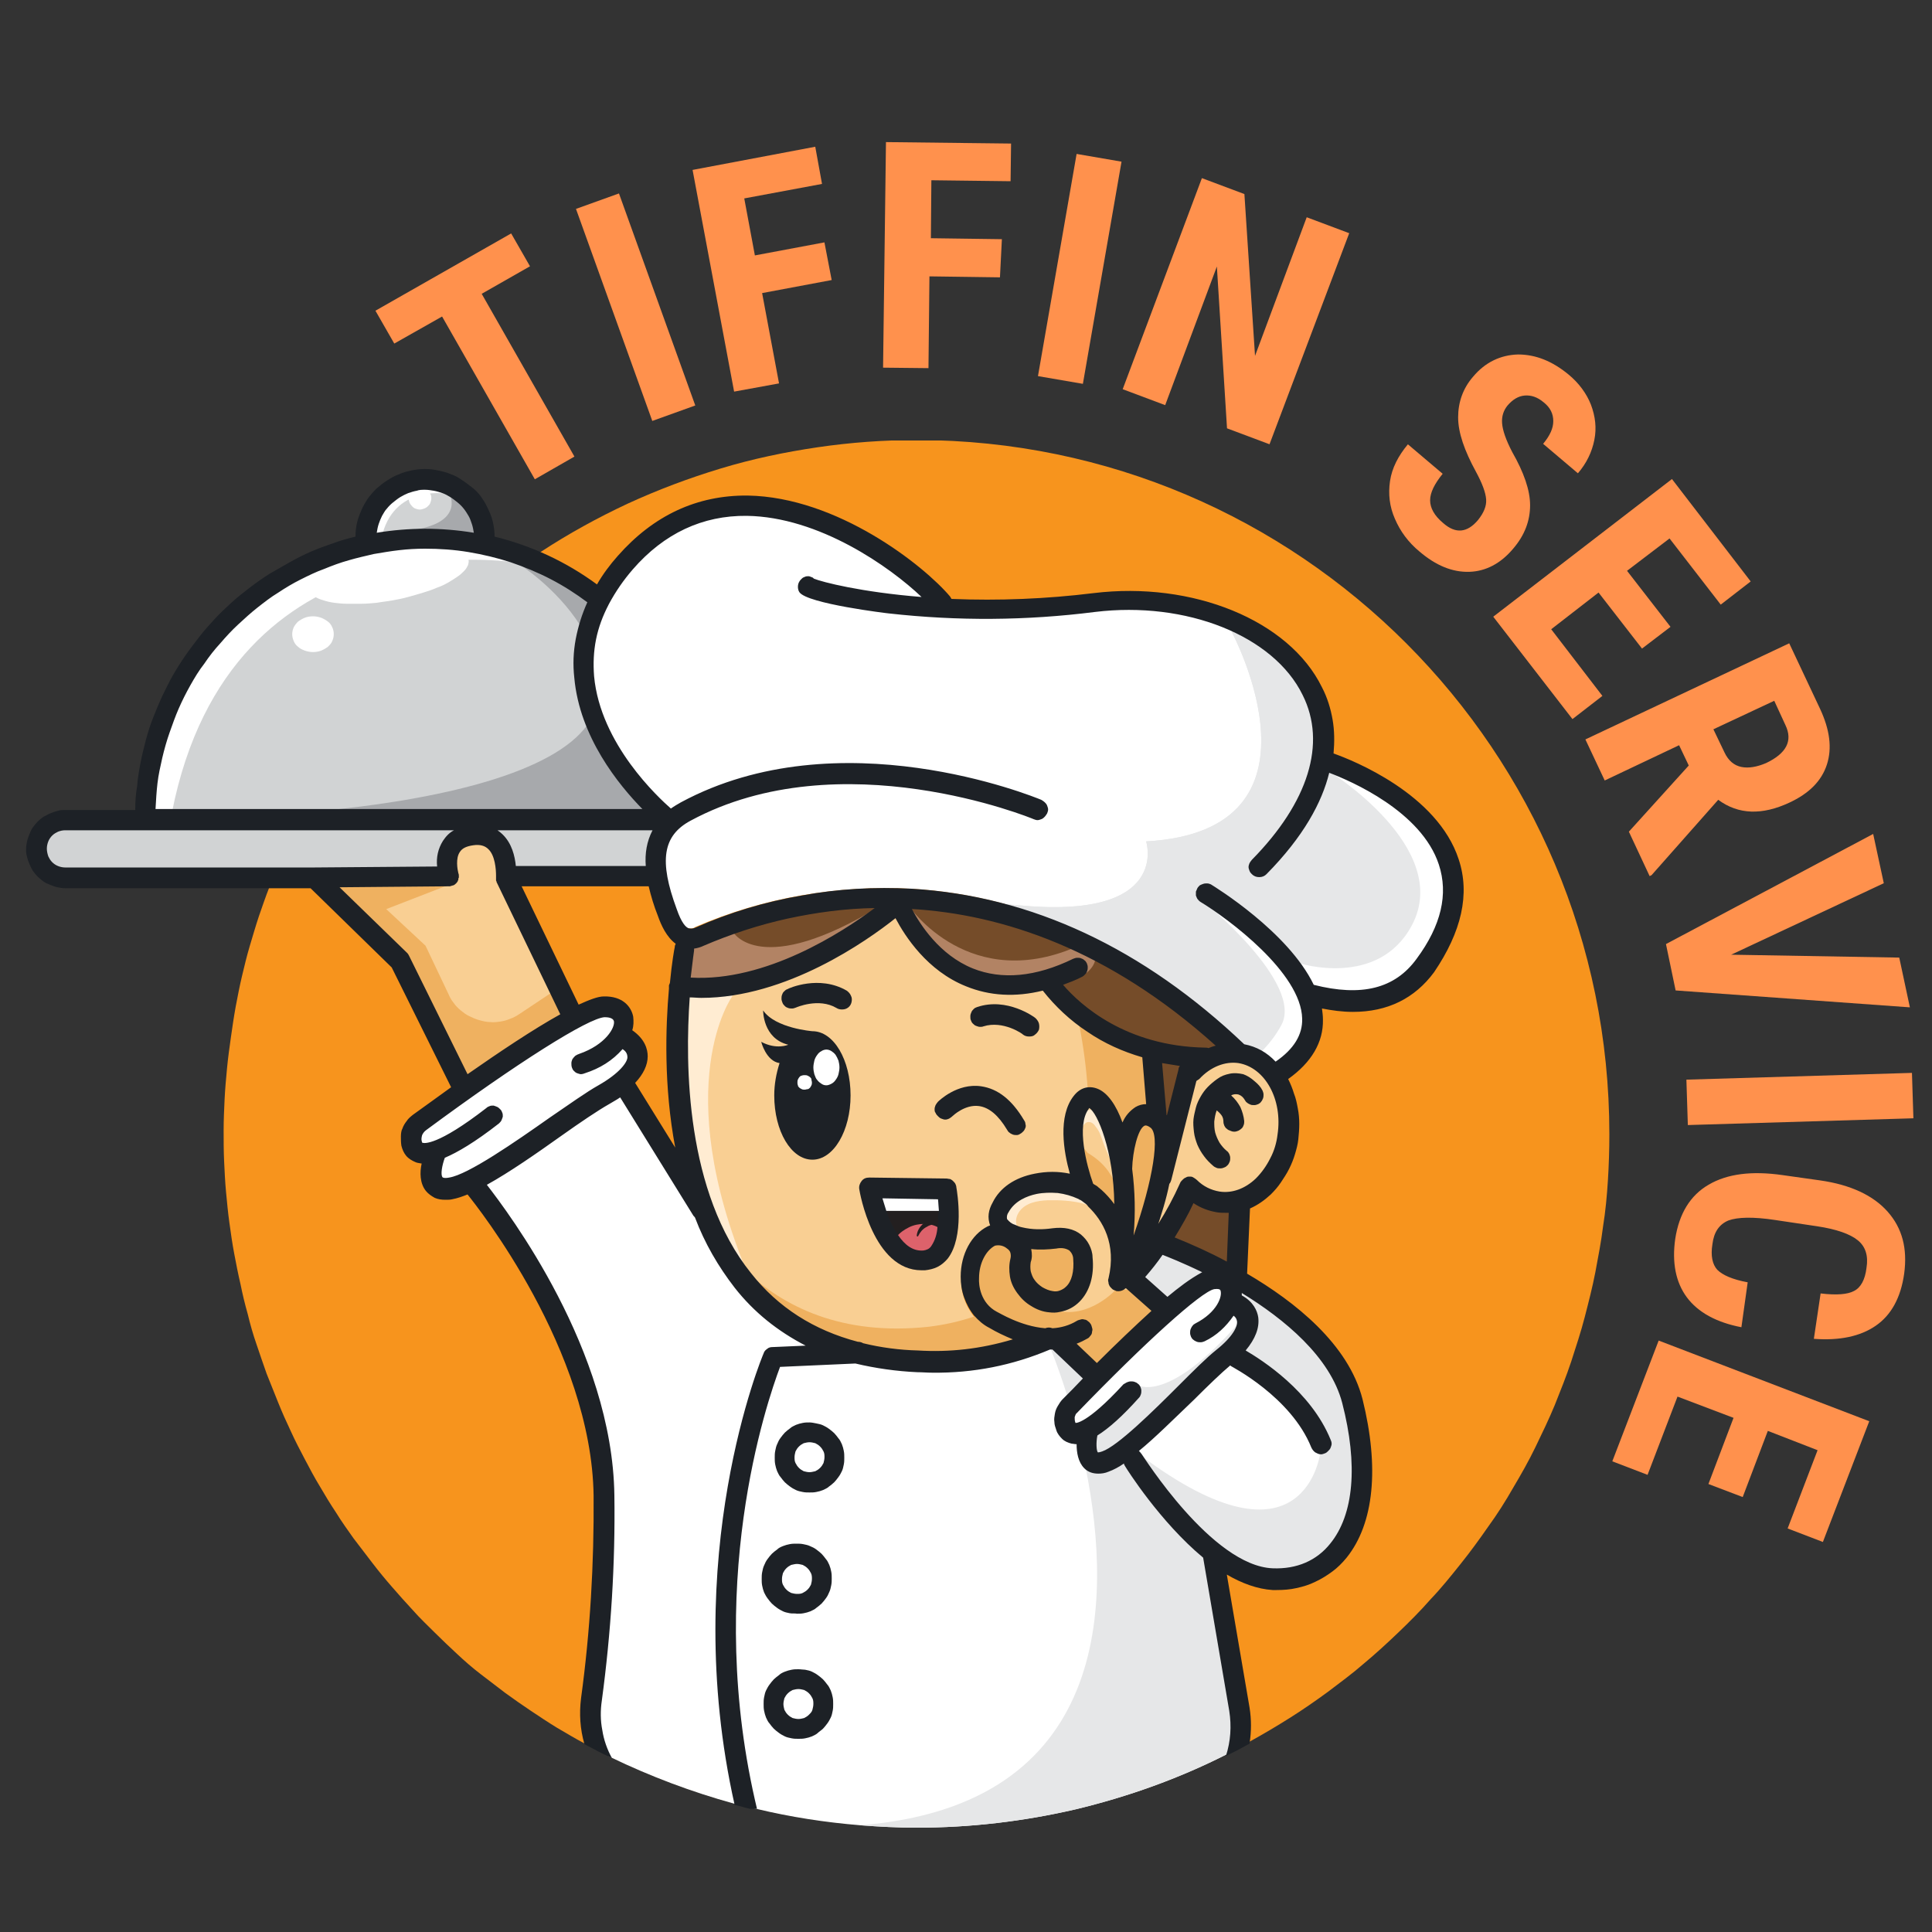 <?xml version="1.0" encoding="utf-8"?>
<!-- Generator: Adobe Illustrator 25.4.0, SVG Export Plug-In . SVG Version: 6.00 Build 0)  -->
<svg version="1.1" id="Layer_1" xmlns="http://www.w3.org/2000/svg" xmlns:xlink="http://www.w3.org/1999/xlink" x="0px" y="0px" width="200" height="200"
	 viewBox="0 0 40 40"  xml:space="preserve">
<rect x="0" y="0" width="40" height="40" fill="#333333" stroke="none"/>
<style type="text/css">
	.st0{clip-path:url(#SVGID_00000155840266750690858490000000291561941256993930_);}
	.st1{fill:#F7941D;}
	.st2{fill:#FFFFFF;}
	.st3{fill:#754C29;}
	.st4{fill:#F9CF93;}
	.st5{fill:#231F20;}
	.st6{fill:#D1D3D4;}
	.st7{clip-path:url(#SVGID_00000011033119447830688560000000346552541163886978_);}
	.st8{fill:#E6E7E8;}
	.st9{fill:#EFB160;}
	.st10{fill:#A7A9AC;}
	.st11{fill:#FFECD2;}
	.st12{fill:#B28364;}
	.st13{clip-path:url(#SVGID_00000082360514881016143870000012557107017288233879_);}
	.st14{fill:#DD626B;}
	.st15{fill:#1D2126;}
	.st16{clip-path:url(#SVGID_00000070078165066669302870000005108941250081884039_);}
	.st17{fill:#FF914D;}
</style>
<g>
	<defs>
		<rect id="SVGID_1_" x="4.62" y="9.12" width="28.72" height="28.72"/>
	</defs>
	<clipPath id="SVGID_00000098943359420167968270000017470876954258889104_">
		<use xlink:href="#SVGID_1_"  style="overflow:visible;"/>
	</clipPath>
	<g style="clip-path:url(#SVGID_00000098943359420167968270000017470876954258889104_);">
		<path class="st1" d="M33.32,23.48c0,0.32-0.01,0.64-0.03,0.96c-0.02,0.32-0.05,0.64-0.1,0.95c-0.04,0.32-0.1,0.63-0.16,0.95
			c-0.06,0.31-0.14,0.62-0.22,0.93c-0.08,0.31-0.18,0.61-0.28,0.92c-0.1,0.3-0.22,0.6-0.34,0.9c-0.12,0.29-0.26,0.58-0.4,0.87
			c-0.14,0.29-0.3,0.57-0.46,0.84c-0.16,0.28-0.33,0.55-0.52,0.81c-0.18,0.26-0.37,0.52-0.57,0.77c-0.2,0.25-0.4,0.5-0.62,0.73
			c-0.21,0.24-0.44,0.47-0.67,0.69c-0.23,0.22-0.47,0.44-0.71,0.64c-0.24,0.21-0.5,0.4-0.75,0.59c-0.26,0.19-0.52,0.37-0.79,0.54
			c-0.27,0.17-0.54,0.33-0.83,0.49c-0.14,0.08-0.29,0.16-0.44,0.23c-0.02,0.01-0.03,0.02-0.05,0.03c-0.99,0.5-2.03,0.87-3.11,1.13
			c-1.08,0.25-2.18,0.38-3.29,0.38c-0.39,0-0.78-0.02-1.17-0.05c-0.73-0.06-1.44-0.17-2.15-0.34l-0.05-0.01
			c-0.12-0.03-0.25-0.06-0.37-0.09l-0.05-0.01c-0.87-0.24-1.72-0.56-2.53-0.95l-0.06-0.03c-0.17-0.08-0.34-0.17-0.51-0.26
			c-0.19-0.1-0.37-0.21-0.56-0.32c-0.18-0.11-0.36-0.23-0.54-0.35c-0.18-0.12-0.35-0.24-0.53-0.37c-0.17-0.13-0.34-0.26-0.51-0.39
			c-0.17-0.13-0.33-0.27-0.49-0.42C9.31,34.1,9.15,33.95,9,33.8c-0.15-0.15-0.31-0.3-0.45-0.46c-0.15-0.16-0.29-0.32-0.43-0.48
			c-0.14-0.16-0.28-0.33-0.41-0.5c-0.13-0.17-0.26-0.34-0.39-0.51c-0.12-0.17-0.25-0.35-0.36-0.53c-0.12-0.18-0.23-0.36-0.34-0.55
			c-0.11-0.18-0.21-0.37-0.31-0.56c-0.1-0.19-0.2-0.38-0.29-0.58c-0.09-0.19-0.18-0.39-0.26-0.59c-0.08-0.2-0.16-0.4-0.24-0.6
			c-0.07-0.2-0.14-0.4-0.21-0.61c-0.07-0.2-0.13-0.41-0.18-0.62c-0.06-0.21-0.11-0.42-0.15-0.62c-0.05-0.21-0.09-0.42-0.13-0.63
			c-0.04-0.21-0.07-0.42-0.1-0.64c-0.03-0.21-0.05-0.43-0.07-0.64c-0.02-0.21-0.03-0.43-0.04-0.64c-0.01-0.21-0.01-0.43-0.01-0.64
			c0-0.21,0.01-0.43,0.02-0.64c0.01-0.21,0.03-0.43,0.05-0.64c0.02-0.21,0.05-0.43,0.08-0.64c0.03-0.21,0.06-0.42,0.1-0.64
			c0.04-0.21,0.08-0.42,0.13-0.63c0.05-0.21,0.1-0.42,0.16-0.62s0.12-0.41,0.19-0.62c0.07-0.2,0.14-0.41,0.22-0.61
			c0.05-0.13,0.1-0.25,0.15-0.38c0.01-0.01,0.01-0.03,0.02-0.04c0.11-0.26,0.22-0.52,0.35-0.77l0.02-0.04
			c0.06-0.11,0.11-0.23,0.17-0.33c0.01-0.01,0.01-0.03,0.02-0.04c0.53-1.01,1.18-1.94,1.93-2.79c0.75-0.85,1.6-1.61,2.53-2.26
			l0.02-0.02c0.01,0,0.01-0.01,0.02-0.01c0.12-0.09,0.25-0.17,0.38-0.25c0.58-0.38,1.18-0.71,1.8-1c0.63-0.29,1.27-0.53,1.93-0.73
			c0.66-0.2,1.33-0.34,2.01-0.44c0.68-0.1,1.37-0.15,2.06-0.15C26.9,9.12,33.32,15.55,33.32,23.48z"/>
	</g>
</g>
<path class="st2" d="M16.84,27.87l-0.09,0l-0.77,0.03c-0.03,0-0.06,0.01-0.09,0.03c-0.03,0.02-0.05,0.04-0.06,0.07
	c-0.02,0.04-1.76,4.18-0.59,9.35l-0.05-0.01c-0.87-0.24-1.72-0.56-2.53-0.95l-0.06-0.03c-0.09-0.18-0.15-0.37-0.19-0.57
	s-0.04-0.4-0.01-0.6c0.19-1.41,0.28-2.83,0.26-4.25c-0.04-3.02-2.21-5.87-2.64-6.41c-0.01-0.01-0.02-0.02-0.03-0.03l0.04-0.02
	c0.47-0.26,1.03-0.65,1.55-1.02c0.39-0.27,0.75-0.52,0.98-0.66c0.08-0.05,0.16-0.09,0.22-0.14c0.01-0.01,0.02-0.02,0.03-0.02
	l0.02,0.04l1.46,2.35l0.05,0.09c0.01,0.02,0.02,0.03,0.04,0.04c0.01,0.02,0.02,0.04,0.03,0.07c0.2,0.5,0.46,0.96,0.8,1.39
	c0.41,0.52,0.92,0.93,1.52,1.22L16.84,27.87z"/>
<path class="st3" d="M24.18,23.2l0.26-1.04c0.01-0.05,0.05-0.09,0.1-0.11c-0.17-0.02-0.35-0.04-0.52-0.08l0.09,1.1
	c0,0.01,0,0.02,0,0.03C24.14,23.13,24.16,23.16,24.18,23.2z"/>
<path class="st2" d="M12.41,22.51c0.39-0.22,0.62-0.46,0.62-0.64c0-0.08-0.05-0.15-0.15-0.22c-0.21,0.25-0.47,0.42-0.79,0.52
	c-0.02,0.01-0.04,0.01-0.06,0.01c-0.02,0-0.04-0.01-0.06-0.02c-0.02-0.01-0.04-0.02-0.05-0.04c-0.01-0.02-0.02-0.03-0.03-0.06
	c-0.01-0.02-0.01-0.04-0.01-0.06c0-0.02,0.01-0.04,0.01-0.06c0.01-0.02,0.02-0.04,0.04-0.05c0.02-0.01,0.03-0.03,0.05-0.03
	c0.54-0.19,0.79-0.54,0.75-0.73c-0.02-0.1-0.13-0.11-0.23-0.11c-0.34,0.01-1.84,0.96-3.73,2.35c-0.04,0.03-0.07,0.07-0.09,0.12
	c-0.02,0.05-0.02,0.1-0.01,0.15c0.01,0.06,0.04,0.07,0.05,0.07c0.07,0.02,0.37,0.04,1.36-0.73c0.02-0.01,0.04-0.02,0.06-0.03
	c0.02-0.01,0.04-0.01,0.07,0c0.02,0,0.04,0.01,0.06,0.02c0.02,0.01,0.04,0.03,0.05,0.04c0.01,0.02,0.02,0.04,0.03,0.06
	c0.01,0.02,0.01,0.04,0,0.07c0,0.02-0.01,0.04-0.02,0.06c-0.01,0.02-0.03,0.04-0.04,0.05c-0.51,0.4-0.87,0.61-1.12,0.71
	c-0.07,0.17-0.1,0.39-0.05,0.46c0.02,0.03,0.09,0.04,0.18,0.02c0.41-0.07,1.35-0.72,2.1-1.25C11.81,22.9,12.16,22.65,12.41,22.51z"
	/>
<path class="st4" d="M23.75,22.88l-0.08-0.96l0-0.04l-0.04-0.01c-0.04-0.01-0.08-0.03-0.12-0.04c-0.02-0.01-0.04-0.02-0.06-0.02
	c-0.04-0.02-0.09-0.03-0.13-0.05c-0.03-0.01-0.05-0.02-0.08-0.03c-0.03-0.01-0.07-0.03-0.1-0.05l-0.09-0.04
	c-0.03-0.01-0.06-0.03-0.08-0.04l-0.06-0.03c-0.04-0.02-0.08-0.04-0.11-0.06l-0.05-0.03c-0.05-0.03-0.09-0.06-0.14-0.08
	c-0.04-0.03-0.09-0.06-0.13-0.09c-0.04-0.03-0.09-0.06-0.13-0.09c-0.27-0.2-0.51-0.43-0.72-0.7l-0.03-0.04l-0.05,0.01
	c-0.56,0.13-1.07,0.1-1.55-0.09c-0.83-0.33-1.28-1.07-1.47-1.44c-0.47,0.38-1.83,1.37-3.36,1.61c-0.22,0.04-0.44,0.05-0.67,0.05
	c-0.04,0-0.08,0-0.12,0h-0.04c-0.03,0-0.05,0-0.08,0h-0.04c0,0.01,0,0.03,0,0.04c0,0.03,0,0.05-0.01,0.08
	c-0.02,0.31-0.04,0.68-0.03,1.08c0,0.08,0,0.17,0,0.25c0,0.05,0,0.11,0.01,0.17c0,0.05,0,0.09,0.01,0.13c0,0.04,0.01,0.11,0.01,0.16
	l0.01,0.16c0.01,0.07,0.01,0.14,0.02,0.22c0,0.01,0,0.01,0,0.02c0.02,0.14,0.03,0.28,0.05,0.43c0.01,0.04,0.01,0.08,0.02,0.12
	c0.01,0.04,0.02,0.1,0.03,0.15c0.01,0.07,0.03,0.15,0.04,0.22c0.01,0.07,0.03,0.13,0.04,0.2c0.01,0.07,0.03,0.12,0.05,0.19
	c0.03,0.1,0.05,0.21,0.09,0.31c0.01,0.05,0.03,0.1,0.05,0.15c0.01,0.03,0.02,0.07,0.04,0.1c0.01,0.03,0.02,0.05,0.03,0.08
	c0,0.01,0.01,0.02,0.01,0.03c0.01,0.03,0.02,0.05,0.03,0.08c0.01,0.01,0.01,0.03,0.02,0.04c0.05,0.13,0.11,0.27,0.17,0.4
	c0.02,0.04,0.04,0.08,0.06,0.13c0.02,0.04,0.03,0.07,0.05,0.1c0.01,0.03,0.03,0.06,0.04,0.08c0.1,0.19,0.21,0.36,0.34,0.54
	l0.05,0.07l0.05,0.07c0.03,0.04,0.06,0.07,0.09,0.11l0.05,0.05c0.02,0.03,0.05,0.06,0.07,0.08c0.03,0.03,0.05,0.05,0.07,0.07
	c0.01,0.01,0.01,0.02,0.02,0.02c0.03,0.03,0.06,0.06,0.09,0.09c0.02,0.02,0.04,0.04,0.06,0.05c0.02,0.02,0.02,0.02,0.03,0.03
	c0,0,0.01,0.01,0.01,0.01c0.02,0.02,0.05,0.04,0.07,0.06l0,0c0.04,0.03,0.08,0.07,0.12,0.1l0.05,0.04c0.03,0.02,0.06,0.04,0.09,0.07
	c0.03,0.02,0.05,0.04,0.08,0.06c0.06,0.04,0.11,0.08,0.17,0.11l0.07,0.04c0.01,0.01,0.01,0.01,0.02,0.01
	c0.03,0.02,0.05,0.03,0.08,0.04l0.07,0.04c0,0,0.01,0,0.01,0.01c0.03,0.01,0.05,0.03,0.08,0.04l0.04,0.02
	c0.04,0.02,0.07,0.04,0.11,0.05c0.02,0.01,0.04,0.02,0.06,0.02c0.02,0.01,0.04,0.02,0.06,0.03c0.03,0.01,0.06,0.03,0.09,0.04l0.01,0
	c0.03,0.01,0.06,0.02,0.09,0.03h0c0.02,0.01,0.04,0.02,0.06,0.02c0.02,0.01,0.06,0.02,0.09,0.03l0.07,0.02c0,0,0.01,0,0.01,0
	c0.04,0.01,0.09,0.03,0.13,0.04h0.01c0.04,0,0.07,0.01,0.1,0.03l0.08,0.02c0.05,0.01,0.11,0.02,0.17,0.03l0.07,0.01
	c0.04,0.01,0.09,0.02,0.13,0.02c0.01,0,0.02,0,0.03,0.01c0.04,0.01,0.08,0.01,0.12,0.02c0.07,0.01,0.14,0.02,0.21,0.02
	c0.04,0,0.07,0.01,0.11,0.01h0.02c0.03,0,0.07,0.01,0.1,0.01c0.03,0,0.08,0.01,0.12,0.01c0.26,0.01,0.51,0.01,0.77,0l0.11-0.01
	c0.15-0.01,0.29-0.03,0.43-0.05c0.04-0.01,0.07-0.01,0.11-0.02l0.1-0.02l0.09-0.02l0.08-0.02l0.07-0.02l0.07-0.02l0.1-0.03l0.1-0.03
	l0.07-0.02l-0.07-0.02c-0.02-0.01-0.04-0.01-0.06-0.02l-0.06-0.02c-0.1-0.04-0.19-0.08-0.29-0.13c-0.01-0.01-0.02-0.01-0.03-0.02
	c-0.05-0.03-0.08-0.05-0.1-0.06c-0.03-0.01-0.05-0.03-0.07-0.04l-0.01-0.01c-0.02-0.01-0.04-0.03-0.06-0.04l-0.02-0.02l-0.01,0
	c-0.02-0.01-0.03-0.03-0.05-0.04l-0.01-0.01c-0.02-0.02-0.04-0.04-0.06-0.06c-0.09-0.11-0.17-0.24-0.22-0.38
	c-0.05-0.14-0.07-0.28-0.07-0.43c0-0.45,0.22-0.84,0.54-1c0.03-0.01,0.06-0.02,0.09-0.03l-0.01-0.01c-0.04-0.1-0.07-0.26,0.04-0.47
	c0.15-0.3,0.45-0.5,0.85-0.58c0.24-0.05,0.49-0.04,0.73,0.01l0.05,0.01c0-0.02-0.01-0.03-0.01-0.05c-0.13-0.45-0.26-1.18,0.07-1.59
	c0.07-0.1,0.16-0.15,0.28-0.16c0.06-0.01,0.11,0,0.17,0.03l0.03,0.01l0.02,0.01l0.03,0.02c0.01,0.01,0.03,0.02,0.04,0.03
	c0.01,0.01,0.03,0.02,0.04,0.03c0.02,0.02,0.05,0.05,0.07,0.08c0.09,0.12,0.17,0.25,0.22,0.39c0.01,0.02,0.02,0.04,0.03,0.06
	s0.02,0.06,0.03,0.09c0.01,0.02,0.01,0.04,0.02,0.06c0.01-0.02,0.02-0.04,0.03-0.07c0.01-0.02,0.02-0.04,0.03-0.06
	c0.01-0.02,0.02-0.04,0.03-0.06c0.01-0.02,0.02-0.03,0.03-0.05c0.02-0.03,0.04-0.05,0.06-0.07c0.01-0.01,0.02-0.02,0.03-0.03
	c0.03-0.03,0.06-0.05,0.09-0.07c0.01-0.01,0.02-0.01,0.03-0.01l0.03-0.01c0.02,0,0.03-0.01,0.05-0.01c0.01,0,0.03-0.01,0.04-0.01h0
	c0.02,0,0.03,0,0.05,0c0.01,0,0.03,0,0.04,0L23.75,22.88z M18,24.42l1.59,0.02c0.04,0,0.08,0.01,0.11,0.04
	c0.03,0.03,0.05,0.06,0.06,0.1c0.02,0.1,0.16,1.01-0.18,1.44c-0.05,0.07-0.12,0.12-0.19,0.16c-0.08,0.04-0.16,0.06-0.24,0.07h-0.07
	c-0.97,0-1.24-1.58-1.25-1.65c-0.01-0.05,0-0.1,0.04-0.14C17.9,24.44,17.94,24.42,18,24.42L18,24.42z"/>
<path class="st3" d="M14.26,20.28c1.67,0.12,3.38-1.05,3.99-1.52c-0.63,0.01-1.26,0.08-1.88,0.21c-0.62,0.13-1.22,0.33-1.8,0.58
	c-0.07,0.03-0.15,0.05-0.23,0.06c0,0.02,0,0.04,0,0.07C14.33,19.68,14.29,19.9,14.26,20.28z"/>
<path class="st5" d="M19.08,25.93h0.04c0.08,0,0.15-0.04,0.19-0.1c0.18-0.23,0.16-0.74,0.13-1.04l-1.24-0.02
	C18.3,25.14,18.57,25.93,19.08,25.93z"/>
<path class="st4" d="M11.66,21.01l-1.34-2.78v-0.01c0-0.01,0-0.01-0.01-0.02c0,0,0-0.01,0-0.02c0-0.01,0-0.01,0-0.02
	c0-0.01,0-0.01,0-0.02c0,0,0-0.01,0-0.01c0,0,0,0,0-0.01c0-0.01,0-0.01,0-0.02c0-0.13-0.02-0.43-0.17-0.58
	c-0.08-0.08-0.19-0.11-0.34-0.09c-0.15,0.02-0.25,0.07-0.31,0.16c-0.1,0.15-0.06,0.4-0.03,0.48c0,0,0,0,0,0.01c0,0.01,0,0.01,0,0.02
	c0,0.01,0,0.01,0,0.01c0,0,0,0.01,0,0.01c0,0,0,0.01,0,0.01c0,0,0,0.01,0,0.01c0,0,0,0.01,0,0.02c0,0.01,0,0.01,0,0.01
	c0,0.01-0.01,0.01-0.01,0.02l0,0.01c0,0.01-0.01,0.01-0.01,0.02l-0.01,0.01c-0.01,0.01-0.01,0.01-0.02,0.02L9.4,18.28
	c-0.01,0-0.01,0.01-0.02,0.01l-0.01,0c-0.01,0-0.01,0.01-0.02,0.01H9.34c-0.01,0-0.01,0-0.02,0H9.3l-2.37,0.02l1.48,1.43
	c0.01,0.01,0.02,0.03,0.03,0.05l1.24,2.49C10.36,21.82,11.09,21.33,11.66,21.01z"/>
<path class="st6" d="M11.92,14.04c-0.02-0.27-0.01-0.54,0.04-0.81c0.05-0.27,0.13-0.52,0.25-0.77c-0.24-0.19-0.5-0.35-0.77-0.5
	c-0.27-0.14-0.55-0.27-0.84-0.36c-0.29-0.1-0.59-0.17-0.89-0.22c-0.3-0.05-0.61-0.07-0.91-0.07c-0.18,0-0.36,0.01-0.54,0.03
	c-0.18,0.02-0.36,0.04-0.54,0.08c-0.18,0.03-0.35,0.08-0.53,0.13c-0.17,0.05-0.34,0.11-0.51,0.18c-0.17,0.07-0.33,0.14-0.49,0.23
	c-0.16,0.08-0.32,0.18-0.47,0.28c-0.15,0.1-0.3,0.21-0.44,0.32C5.14,12.67,5,12.79,4.87,12.92c-0.13,0.13-0.25,0.26-0.37,0.4
	c-0.12,0.14-0.23,0.28-0.33,0.43c-0.1,0.15-0.2,0.3-0.29,0.46c-0.09,0.16-0.17,0.32-0.24,0.49c-0.07,0.17-0.14,0.34-0.19,0.51
	c-0.06,0.17-0.1,0.35-0.14,0.52c-0.04,0.18-0.07,0.36-0.09,0.54s-0.04,0.36-0.04,0.54H13.4C12.92,16.34,12.04,15.32,11.92,14.04z"/>
<path class="st6" d="M9.85,11.08c-0.01-0.07-0.02-0.13-0.03-0.19c-0.02-0.06-0.04-0.13-0.07-0.19c-0.03-0.06-0.06-0.12-0.1-0.17
	s-0.08-0.1-0.13-0.15c-0.05-0.05-0.1-0.09-0.16-0.12c-0.06-0.04-0.11-0.06-0.18-0.09c-0.06-0.02-0.12-0.04-0.19-0.05
	C8.93,10.1,8.86,10.1,8.8,10.1s-0.13,0.01-0.2,0.02c-0.07,0.01-0.13,0.03-0.19,0.05c-0.06,0.02-0.12,0.05-0.18,0.09
	c-0.06,0.04-0.11,0.08-0.16,0.12c-0.05,0.05-0.09,0.09-0.13,0.15c-0.04,0.05-0.07,0.11-0.1,0.17c-0.03,0.06-0.05,0.12-0.07,0.19
	c-0.02,0.06-0.03,0.13-0.03,0.19C8.45,10.95,9.15,10.95,9.85,11.08z"/>
<path class="st6" d="M10.37,17.3c0.2,0.19,0.25,0.48,0.27,0.67h2.77c-0.02-0.14-0.01-0.29,0.02-0.43c0.03-0.14,0.08-0.27,0.15-0.4
	H10.1C10.2,17.17,10.29,17.22,10.37,17.3z"/>
<path class="st6" d="M9.2,17.43c0.05-0.07,0.11-0.13,0.18-0.18c0.07-0.05,0.15-0.08,0.24-0.1h-8.7v0.85h5.59l2.58-0.02
	C9.07,17.78,9.1,17.6,9.2,17.43z"/>
<path class="st4" d="M25.65,21.98c-0.3-0.04-0.61,0.08-0.85,0.34c-0.02,0.02-0.04,0.03-0.07,0.04l-0.52,2.07
	c-0.01,0.02-0.02,0.04-0.03,0.06c-0.09,0.38-0.19,0.76-0.32,1.13c0.24-0.35,0.44-0.72,0.62-1.1c0.01-0.02,0.02-0.04,0.04-0.06l0,0
	c0.02-0.02,0.03-0.03,0.05-0.04c0.02-0.01,0.04-0.01,0.06-0.01c0.02,0,0.04,0,0.06,0.01c0.02,0.01,0.04,0.02,0.05,0.04
	c0.14,0.14,0.3,0.23,0.49,0.26c0.27,0.04,0.55-0.06,0.78-0.28c0.13-0.13,0.23-0.27,0.31-0.43c0.08-0.16,0.13-0.33,0.15-0.51
	C26.61,22.75,26.22,22.06,25.65,21.98z"/>
<g>
	<defs>
		<rect id="SVGID_00000099656724720567986330000001628690462963023536_" x="15.07" y="27.85" width="10.45" height="9.99"/>
	</defs>
	<clipPath id="SVGID_00000119103048317193163210000002952253112770661253_">
		<use xlink:href="#SVGID_00000099656724720567986330000001628690462963023536_"  style="overflow:visible;"/>
	</clipPath>
	<g style="clip-path:url(#SVGID_00000119103048317193163210000002952253112770661253_);">
		<path class="st2" d="M25.43,36.3c-0.02,0.01-0.03,0.02-0.05,0.03c-0.99,0.5-2.03,0.87-3.11,1.13c-1.08,0.25-2.18,0.38-3.29,0.38
			c-0.39,0-0.78-0.02-1.17-0.05c-0.73-0.06-1.44-0.17-2.15-0.34l-0.05-0.01c-1.12-4.69,0.24-8.56,0.49-9.21l1.45-0.06l0.15-0.01
			l0.12,0.03c0.38,0.09,0.76,0.14,1.15,0.15c0.1,0,0.21,0.01,0.31,0.01c0.81,0.01,1.59-0.14,2.34-0.44l0.09-0.04h0.08l0.01,0.01
			l0.01,0.01l0.03,0.03l0.61,0.57l0.03,0.03c-0.01,0.01-0.02,0.02-0.03,0.03c-0.13,0.13-0.25,0.25-0.36,0.37l-0.06,0.06
			c-0.04,0.04-0.07,0.08-0.09,0.13c-0.03,0.05-0.04,0.1-0.05,0.15c-0.01,0.05-0.01,0.11-0.01,0.16c0,0.05,0.02,0.11,0.03,0.16
			c0.02,0.07,0.06,0.12,0.11,0.17c0.05,0.05,0.11,0.08,0.18,0.09c0.03,0.01,0.05,0.01,0.08,0.01h0.01c0.01,0,0.03,0,0.04,0
			c0,0.01,0,0.03,0,0.04c0,0.15,0.02,0.33,0.13,0.46l0.02,0.02c0.08,0.07,0.17,0.1,0.27,0.1c0.07,0,0.14-0.01,0.2-0.03
			c0.11-0.04,0.22-0.1,0.32-0.17l0.04-0.03c0,0.02,0,0.03,0,0.05c0,0.02,0.01,0.03,0.02,0.05c0.04,0.07,0.71,1.13,1.57,1.86
			c0.01,0.01,0.03,0.03,0.05,0.04l0.01,0.06l0.54,3.12C25.54,35.7,25.52,36.01,25.43,36.3z"/>
	</g>
</g>
<path class="st8" d="M23.65,26.44l0.52,0.47c0.33-0.28,0.62-0.5,0.82-0.57c-0.31-0.15-0.62-0.29-0.94-0.41
	C23.93,26.11,23.79,26.28,23.65,26.44z"/>
<path class="st2" d="M26,27.29c0.03,0.21-0.07,0.45-0.29,0.69c0.29,0.16,1.36,0.8,1.79,1.85c0.01,0.02,0.01,0.04,0.01,0.06
	c0,0.02,0,0.04-0.01,0.06c-0.01,0.02-0.02,0.04-0.04,0.05c-0.02,0.02-0.03,0.03-0.05,0.04c-0.02,0.01-0.04,0.01-0.06,0.01
	c-0.03,0-0.07-0.01-0.09-0.03c-0.03-0.02-0.05-0.04-0.06-0.08c-0.43-1.06-1.68-1.71-1.69-1.71c-0.01-0.01-0.02-0.01-0.03-0.02
	l-0.02,0.02c-0.18,0.15-0.46,0.42-0.75,0.71c-0.4,0.39-0.82,0.81-1.19,1.1c0.05,0.01,0.08,0.03,0.11,0.08
	c0.01,0.02,1.46,2.34,2.74,2.38c0.51,0.02,0.93-0.17,1.22-0.53c0.49-0.61,0.58-1.66,0.25-2.95c-0.25-1-1.26-1.79-2.17-2.33
	c0.01,0.05,0.01,0.1,0,0.15C25.91,26.98,25.99,27.16,26,27.29z"/>
<path class="st3" d="M25.02,21.75c0.08-0.04,0.16-0.06,0.25-0.08c-2.29-2.09-4.55-2.8-6.45-2.9c0.15,0.3,0.56,1.01,1.31,1.32
	c0.61,0.25,1.32,0.18,2.12-0.2c0.02-0.01,0.04-0.02,0.06-0.02c0.02,0,0.05,0,0.07,0.01c0.02,0.01,0.04,0.02,0.06,0.03
	c0.02,0.01,0.03,0.03,0.04,0.05c0.01,0.02,0.02,0.04,0.02,0.07c0,0.02,0,0.05-0.01,0.07c-0.01,0.02-0.02,0.04-0.04,0.06
	c-0.02,0.02-0.03,0.03-0.06,0.04c-0.15,0.07-0.3,0.13-0.45,0.19c0.33,0.4,1.3,1.33,3,1.36C24.97,21.73,25,21.74,25.02,21.75z"/>
<path class="st2" d="M27.5,15.96c-0.14,0.61-0.52,1.33-1.3,2.12c-0.02,0.02-0.03,0.03-0.05,0.04c-0.02,0.01-0.04,0.02-0.07,0.02
	c-0.02,0-0.05,0-0.07-0.01c-0.02-0.01-0.04-0.02-0.06-0.04c-0.02-0.02-0.03-0.03-0.04-0.06c-0.01-0.02-0.01-0.04-0.01-0.07
	c0-0.02,0.01-0.05,0.01-0.07c0.01-0.02,0.02-0.04,0.04-0.06c1.19-1.21,1.56-2.44,1.06-3.46c-0.61-1.24-2.44-1.98-4.35-1.74
	c-1.42,0.18-2.84,0.19-4.26,0.03c-0.43-0.05-1.7-0.24-1.82-0.42c-0.02-0.03-0.03-0.06-0.03-0.09c0-0.03,0.01-0.06,0.02-0.09
	c0.01-0.02,0.03-0.04,0.04-0.05c0.02-0.01,0.04-0.02,0.06-0.03c0.02-0.01,0.04-0.01,0.07,0c0.02,0,0.04,0.01,0.06,0.02
	c0.01,0,0.02,0.01,0.02,0.02c0.15,0.06,1.02,0.29,2.36,0.38c-0.6-0.6-2.15-1.75-3.73-1.77c-0.93-0.01-1.74,0.37-2.4,1.12
	c-0.19,0.22-0.36,0.46-0.5,0.72c0,0.01-0.01,0.01-0.01,0.02c-0.12,0.23-0.21,0.47-0.26,0.73c-0.05,0.26-0.07,0.51-0.04,0.77
	c0.13,1.48,1.45,2.64,1.63,2.79c0.07-0.06,0.15-0.11,0.23-0.15c3.26-1.75,7.26-0.12,7.43-0.05c0.02,0.01,0.04,0.02,0.05,0.04
	c0.02,0.02,0.03,0.03,0.04,0.05c0.01,0.02,0.01,0.04,0.01,0.06c0,0.02,0,0.04-0.01,0.06c-0.01,0.02-0.02,0.04-0.04,0.05
	c-0.02,0.02-0.03,0.03-0.06,0.04c-0.02,0.01-0.04,0.01-0.06,0.01c-0.02,0-0.04,0-0.06-0.01c-0.04-0.02-4.02-1.64-7.14,0.03
	c-0.61,0.33-0.69,0.85-0.31,1.88c0.09,0.24,0.18,0.38,0.27,0.42c0.06,0.02,0.13,0.02,0.18-0.02c0.7-0.3,1.43-0.52,2.18-0.65
	c0.75-0.13,1.51-0.18,2.27-0.14c2.47,0.14,4.79,1.23,6.87,3.22c0.26,0.05,0.48,0.18,0.66,0.38c0.41-0.28,0.6-0.58,0.59-0.94
	c-0.02-1.17-2.11-2.44-2.13-2.46c-0.02-0.01-0.03-0.03-0.05-0.04c-0.01-0.02-0.02-0.04-0.03-0.06c0-0.02-0.01-0.04,0-0.07
	c0-0.02,0.01-0.04,0.02-0.06c0.01-0.02,0.03-0.03,0.04-0.05c0.02-0.01,0.04-0.02,0.06-0.03c0.02-0.01,0.04-0.01,0.06,0
	c0.02,0,0.04,0.01,0.06,0.02c0.08,0.05,1.61,0.98,2.12,2.08c1.02,0.26,1.74,0.08,2.2-0.55c0.51-0.71,0.67-1.37,0.47-1.97
	C29.46,16.75,27.9,16.11,27.5,15.96z"/>
<path class="st2" d="M22.27,29.21c-0.03,0.03-0.05,0.07-0.06,0.11c-0.01,0.04-0.01,0.09,0.01,0.13c0.02,0.04,0.03,0.05,0.04,0.05
	c0.04,0.01,0.29,0.01,1.04-0.81c0.01-0.02,0.03-0.03,0.05-0.04c0.02-0.01,0.04-0.01,0.06-0.02c0.02,0,0.04,0,0.06,0.01
	c0.02,0.01,0.04,0.02,0.06,0.03c0.02,0.01,0.03,0.03,0.04,0.05c0.01,0.02,0.01,0.04,0.02,0.06c0,0.02,0,0.04-0.01,0.07
	s-0.02,0.04-0.03,0.06c-0.38,0.42-0.66,0.65-0.86,0.78c-0.03,0.16-0.04,0.36,0.02,0.41c0.02,0.02,0.07,0.01,0.13-0.01
	c0.33-0.11,1.08-0.84,1.62-1.38c0.31-0.31,0.58-0.57,0.78-0.73c0.3-0.24,0.46-0.49,0.44-0.64c-0.02-0.07-0.06-0.13-0.13-0.16
	c-0.15,0.24-0.35,0.43-0.6,0.55c-0.02,0.01-0.04,0.02-0.06,0.02c-0.02,0-0.05,0-0.07,0c-0.02-0.01-0.04-0.02-0.06-0.03
	c-0.02-0.01-0.03-0.03-0.04-0.05c-0.01-0.02-0.02-0.04-0.02-0.06c0-0.02,0-0.05,0.01-0.07c0.01-0.02,0.02-0.04,0.03-0.06
	c0.02-0.02,0.03-0.03,0.05-0.04c0.43-0.23,0.59-0.58,0.53-0.73c-0.02-0.06-0.08-0.08-0.18-0.06C24.86,26.69,23.7,27.72,22.27,29.21z
	"/>
<path class="st9" d="M21.39,26.53c0.05,0.07,0.1,0.12,0.17,0.17c0.07,0.04,0.15,0.07,0.23,0.08c0.06,0.01,0.11,0,0.17-0.02
	c0.06-0.02,0.1-0.05,0.14-0.09c0.13-0.13,0.19-0.34,0.16-0.61c0-0.08-0.03-0.16-0.09-0.21c-0.08-0.07-0.23-0.06-0.3-0.05
	c-0.19,0.03-0.38,0.03-0.57,0.01c0.03,0.11,0.03,0.21,0.01,0.32c-0.02,0.07-0.02,0.14,0,0.21C21.32,26.41,21.35,26.48,21.39,26.53z"
	/>
<path class="st4" d="M22.51,27.67c-0.09,0.06-0.19,0.1-0.29,0.13l0.5,0.47c0.39-0.39,0.81-0.8,1.2-1.14l-0.6-0.53
	c-0.02,0.03-0.05,0.06-0.09,0.07c-0.04,0.01-0.08,0.01-0.12,0c-0.04-0.02-0.07-0.04-0.09-0.08c-0.02-0.04-0.02-0.08-0.01-0.11
	c0.19-0.8-0.17-1.31-0.51-1.6c-0.22-0.19-0.66-0.27-1.03-0.2c-0.2,0.04-0.48,0.14-0.61,0.4c-0.04,0.06-0.05,0.11-0.03,0.18
	c0.03,0.07,0.16,0.14,0.34,0.19c0.21,0.05,0.43,0.06,0.65,0.03c0.23-0.03,0.42,0.01,0.56,0.12c0.07,0.06,0.12,0.12,0.16,0.2
	c0.04,0.08,0.06,0.16,0.06,0.25c0.04,0.37-0.06,0.68-0.26,0.88c-0.08,0.08-0.17,0.13-0.27,0.17c-0.1,0.04-0.21,0.05-0.32,0.03
	c-0.13-0.02-0.25-0.06-0.36-0.13c-0.11-0.07-0.2-0.16-0.28-0.26c-0.07-0.1-0.11-0.2-0.14-0.32c-0.02-0.12-0.02-0.23,0-0.35
	c0.01-0.05,0.01-0.09,0-0.14c-0.02-0.05-0.04-0.08-0.08-0.11c-0.1-0.08-0.25-0.09-0.3-0.07c-0.21,0.11-0.35,0.39-0.36,0.71
	c0,0.16,0.03,0.54,0.4,0.74l0.01,0.01c0.01,0,0.49,0.31,1.01,0.34c0.04-0.02,0.09-0.02,0.13,0c0.19,0,0.37-0.05,0.53-0.15
	c0.02-0.01,0.04-0.02,0.06-0.02c0.02,0,0.04,0,0.07,0c0.02,0.01,0.04,0.01,0.06,0.03s0.03,0.03,0.05,0.05s0.02,0.04,0.02,0.06
	c0,0.02,0,0.04,0,0.07c-0.01,0.02-0.01,0.04-0.03,0.06C22.54,27.64,22.53,27.66,22.51,27.67L22.51,27.67z"/>
<path class="st9" d="M23.83,23.3c-0.1-0.07-0.15-0.04-0.16-0.03c-0.17,0.09-0.26,0.62-0.27,0.95c0.07,0.49,0.07,0.99,0.02,1.49
	c0,0.03-0.01,0.06-0.03,0.08c0.01,0.04,0.01,0.08,0.01,0.12C23.84,24.71,24.12,23.48,23.83,23.3z"/>
<path class="st4" d="M22.73,24.62c0.15,0.13,0.28,0.28,0.39,0.45c0.01-1-0.25-1.85-0.48-2.11c-0.05-0.06-0.08-0.07-0.09-0.07
	c-0.02,0.01-0.03,0.02-0.04,0.04c-0.28,0.36-0.05,1.23,0.09,1.6C22.64,24.55,22.69,24.59,22.73,24.62z"/>
<path class="st10" d="M12.02,12.96c0.05-0.17,0.11-0.33,0.18-0.49c-0.46-0.35-0.96-0.62-1.5-0.82
	C10.71,11.65,11.52,12.16,12.02,12.96z"/>
<path class="st10" d="M13.4,16.81c-0.35-0.34-0.91-0.98-1.24-1.8c-0.7,0.97-2.94,1.55-5.73,1.8H13.4z"/>
<path class="st2" d="M10.71,11.65c-0.1-0.04-0.21-0.07-0.32-0.1c-0.11-0.03-0.21-0.06-0.32-0.08c-0.11-0.02-0.22-0.05-0.33-0.07
	c-0.11-0.02-0.22-0.03-0.33-0.05c-0.11-0.01-0.22-0.02-0.33-0.03c-0.11-0.01-0.22-0.01-0.33-0.01c-0.11,0-0.22,0.01-0.33,0.01
	c-0.11,0.01-0.22,0.02-0.33,0.03c-0.11,0.01-0.22,0.03-0.33,0.05c-0.11,0.02-0.22,0.04-0.32,0.07c-0.11,0.03-0.21,0.06-0.32,0.09
	c-0.11,0.03-0.21,0.07-0.31,0.11c-0.1,0.04-0.21,0.08-0.31,0.13c-0.1,0.05-0.2,0.09-0.3,0.15C6.1,12.01,6,12.07,5.91,12.12
	c-0.1,0.06-0.19,0.12-0.28,0.18c-0.09,0.06-0.18,0.13-0.27,0.2s-0.17,0.14-0.26,0.21c-0.08,0.07-0.16,0.15-0.24,0.23
	c-0.08,0.08-0.16,0.16-0.23,0.24c-0.07,0.08-0.15,0.17-0.22,0.25c-0.07,0.09-0.14,0.18-0.2,0.27c-0.06,0.09-0.13,0.18-0.18,0.28
	c-0.06,0.09-0.11,0.19-0.17,0.29c-0.05,0.1-0.1,0.2-0.15,0.3c-0.05,0.1-0.09,0.2-0.13,0.31c-0.04,0.1-0.08,0.21-0.11,0.31
	c-0.04,0.1-0.07,0.21-0.1,0.32c-0.03,0.11-0.05,0.21-0.08,0.32c-0.02,0.11-0.04,0.22-0.06,0.33c-0.02,0.11-0.03,0.22-0.04,0.33
	c-0.01,0.11-0.02,0.22-0.02,0.33h0.39C4.78,10.64,10.7,11.65,10.71,11.65z"/>
<path class="st2" d="M9.7,11.59c0.01,0.04,0,0.07-0.01,0.11c-0.02,0.04-0.04,0.08-0.08,0.12c-0.04,0.04-0.08,0.08-0.14,0.12
	c-0.06,0.04-0.12,0.08-0.19,0.12c-0.07,0.04-0.15,0.08-0.24,0.11c-0.09,0.04-0.18,0.07-0.28,0.1c-0.1,0.03-0.2,0.06-0.31,0.09
	c-0.11,0.03-0.21,0.05-0.32,0.07c-0.11,0.02-0.22,0.03-0.33,0.05c-0.11,0.01-0.21,0.02-0.32,0.02c-0.1,0-0.2,0-0.3,0
	c-0.09,0-0.18-0.01-0.26-0.02c-0.08-0.01-0.16-0.03-0.22-0.05c-0.07-0.02-0.12-0.04-0.17-0.07c-0.05-0.03-0.09-0.06-0.11-0.09
	c-0.03-0.03-0.04-0.07-0.05-0.1c-0.01-0.04,0-0.07,0.01-0.11c0.02-0.04,0.04-0.08,0.08-0.12c0.04-0.04,0.08-0.08,0.14-0.12
	s0.12-0.08,0.19-0.12c0.07-0.04,0.15-0.08,0.24-0.11c0.09-0.04,0.18-0.07,0.28-0.1c0.1-0.03,0.2-0.06,0.31-0.09
	c0.11-0.03,0.21-0.05,0.32-0.07c0.11-0.02,0.22-0.03,0.33-0.05c0.11-0.01,0.21-0.02,0.32-0.02c0.1,0,0.2,0,0.3,0
	c0.09,0,0.18,0.01,0.26,0.02c0.08,0.01,0.16,0.03,0.22,0.05c0.07,0.02,0.12,0.04,0.17,0.07c0.05,0.03,0.09,0.06,0.11,0.09
	C9.68,11.52,9.69,11.55,9.7,11.59z"/>
<path class="st2" d="M6.91,13.13c0,0.05-0.01,0.09-0.03,0.14s-0.05,0.08-0.09,0.12c-0.04,0.03-0.09,0.06-0.14,0.08
	c-0.05,0.02-0.11,0.03-0.17,0.03s-0.11-0.01-0.17-0.03c-0.05-0.02-0.1-0.04-0.14-0.08c-0.04-0.03-0.07-0.07-0.09-0.12
	s-0.03-0.09-0.03-0.14c0-0.05,0.01-0.09,0.03-0.14c0.02-0.04,0.05-0.08,0.09-0.12c0.04-0.03,0.09-0.06,0.14-0.08
	c0.05-0.02,0.11-0.03,0.17-0.03s0.11,0.01,0.17,0.03c0.05,0.02,0.1,0.05,0.14,0.08c0.04,0.03,0.07,0.07,0.09,0.12
	C6.9,13.03,6.91,13.08,6.91,13.13z"/>
<path class="st10" d="M9.31,10.23c0,0,0.36,0.68-1.03,0.77c-1.39,0.1,1.57,0.15,1.56,0.2c0,0.05,0.17-0.24,0.17-0.24l-0.48-0.55
	L9.31,10.23z"/>
<path class="st2" d="M9.31,10.23c0,0-1.1-0.23-1.39,0.82c0,0-0.35,0.21-0.35,0.16c-0.01-0.14-0.01-0.27,0-0.41
	c0.02-0.1,0.29-0.45,0.34-0.5c0.05-0.05,0.63-0.47,0.63-0.47S8.82,9.7,8.97,9.77c0.15,0.07,0.4,0.15,0.44,0.24
	c0.03,0.07,0.08,0.13,0.15,0.17L9.31,10.23z"/>
<path class="st2" d="M8.93,10.32c0,0.03-0.01,0.06-0.02,0.09c-0.01,0.03-0.03,0.05-0.05,0.07c-0.02,0.02-0.05,0.04-0.08,0.05
	c-0.03,0.01-0.06,0.02-0.09,0.02c-0.03,0-0.06-0.01-0.09-0.02s-0.05-0.03-0.07-0.05c-0.02-0.02-0.04-0.05-0.05-0.07
	c-0.01-0.03-0.02-0.06-0.02-0.09c0-0.03,0.01-0.06,0.02-0.09c0.01-0.03,0.03-0.05,0.05-0.08c0.02-0.02,0.05-0.04,0.07-0.05
	c0.03-0.01,0.06-0.02,0.09-0.02c0.03,0,0.06,0.01,0.09,0.02c0.03,0.01,0.05,0.03,0.08,0.05c0.02,0.02,0.04,0.05,0.05,0.08
	C8.93,10.26,8.93,10.29,8.93,10.32z"/>
<path class="st8" d="M24.88,18.63c-0.02-0.01-0.03-0.03-0.05-0.04c-0.01-0.02-0.02-0.04-0.03-0.06c0-0.02-0.01-0.04,0-0.07
	c0-0.02,0.01-0.04,0.02-0.06c0.01-0.02,0.03-0.03,0.04-0.05c0.02-0.01,0.04-0.02,0.06-0.03c0.02-0.01,0.04-0.01,0.06,0
	c0.02,0,0.04,0.01,0.06,0.02c0.08,0.05,1.61,0.98,2.12,2.08c1.02,0.26,1.74,0.08,2.2-0.55c0.51-0.71,0.67-1.37,0.47-1.97
	c-0.38-1.16-1.95-1.8-2.34-1.94c-0.14,0.61-0.52,1.33-1.3,2.12c-0.02,0.02-0.03,0.03-0.05,0.04c-0.02,0.01-0.04,0.01-0.07,0.02
	c-0.02,0-0.05,0-0.07-0.01c-0.02-0.01-0.04-0.02-0.06-0.04c-0.02-0.02-0.03-0.03-0.04-0.06c-0.01-0.02-0.01-0.04-0.01-0.07
	c0-0.02,0.01-0.05,0.01-0.07c0.01-0.02,0.02-0.04,0.04-0.06c1.19-1.21,1.56-2.44,1.06-3.46c-0.28-0.57-0.81-1.02-1.48-1.34
	l-0.01,0.07c0,0,2.19,4.1-1.78,4.32c0,0,0.53,1.64-2.67,1.32c-0.11-0.01-0.21-0.02-0.31-0.02c1.76,0.47,3.43,1.44,4.97,2.91
	c0.26,0.05,0.48,0.18,0.66,0.38c0.41-0.28,0.6-0.58,0.6-0.94C26.99,19.93,24.9,18.65,24.88,18.63z"/>
<path class="st8" d="M24.88,18.63c-0.02-0.01-0.03-0.03-0.05-0.04c-0.01-0.02-0.02-0.04-0.03-0.06c0-0.02-0.01-0.04,0-0.07
	c0-0.02,0.01-0.04,0.02-0.06c0.01-0.02,0.03-0.03,0.04-0.05c0.02-0.01,0.04-0.02,0.06-0.03c0.02-0.01,0.04-0.01,0.06,0
	c0.02,0,0.04,0.01,0.06,0.02c0.08,0.05,1.61,0.98,2.12,2.08c1.02,0.26,1.74,0.08,2.2-0.55c0.51-0.71,0.67-1.37,0.47-1.97
	c-0.38-1.16-1.95-1.8-2.34-1.94c-0.14,0.61-0.52,1.33-1.3,2.12c-0.02,0.02-0.03,0.03-0.05,0.04c-0.02,0.01-0.04,0.01-0.07,0.02
	c-0.02,0-0.05,0-0.07-0.01c-0.02-0.01-0.04-0.02-0.06-0.04c-0.02-0.02-0.03-0.03-0.04-0.06c-0.01-0.02-0.01-0.04-0.01-0.07
	c0-0.02,0.01-0.05,0.01-0.07c0.01-0.02,0.02-0.04,0.04-0.06c1.19-1.21,1.56-2.44,1.06-3.46c-0.28-0.57-0.81-1.02-1.48-1.34
	l-0.01,0.07c0,0,2.19,4.1-1.78,4.32c0,0,0.53,1.64-2.67,1.32c-0.11-0.01-0.21-0.02-0.31-0.02c1.76,0.47,3.43,1.44,4.97,2.91
	c0.26,0.05,0.48,0.18,0.66,0.38c0.41-0.28,0.6-0.58,0.6-0.94C26.99,19.93,24.9,18.65,24.88,18.63z"/>
<path class="st2" d="M29.23,19.16c-0.7,1.31-2.34,0.78-2.34,0.78c0.11,0.15,0.21,0.31,0.29,0.48c1.02,0.26,1.74,0.08,2.2-0.55
	c0.51-0.71,0.67-1.37,0.47-1.97c-0.38-1.16-1.95-1.8-2.34-1.94C27.5,15.96,30.09,17.55,29.23,19.16z"/>
<path class="st2" d="M25.13,18.8l-0.25-0.17c0,0,2.15,1.74,1.64,2.61c-0.11,0.2-0.25,0.38-0.41,0.54c0.11,0.07,0.22,0.15,0.31,0.24
	c0.41-0.28,0.6-0.58,0.59-0.94C26.99,20.17,25.69,19.18,25.13,18.8z"/>
<path class="st9" d="M20.48,27.48c-0.11-0.06-0.2-0.14-0.29-0.23c-0.32,0.11-0.64,0.18-0.97,0.22c-1.79,0.19-3-0.41-3.83-1.2
	c0.03,0.05,0.07,0.09,0.1,0.13c0.57,0.71,1.32,1.19,2.24,1.43h0.01c0.04,0,0.07,0.01,0.1,0.03c0.38,0.09,0.76,0.14,1.14,0.15
	c0.71,0.04,1.4-0.05,2.08-0.25C20.87,27.68,20.67,27.59,20.48,27.48z"/>
<path class="st9" d="M22.52,22.56c0.06-0.01,0.11,0,0.17,0.03c0.21,0.09,0.39,0.38,0.53,0.78c0.07-0.17,0.16-0.32,0.3-0.4
	c0.08-0.04,0.16-0.06,0.25-0.05l-0.09-1.05c-0.49-0.14-0.93-0.37-1.34-0.67C22.43,21.65,22.49,22.1,22.52,22.56z"/>
<path class="st11" d="M15.17,20.57c-0.22,0.04-0.44,0.05-0.67,0.06c-0.09,0-0.18,0-0.28-0.01c0,0,0,0.01,0,0.01
	c-0.11,1.41-0.09,4.07,1.27,5.77c-1.65-3.96-0.33-5.77-0.33-5.77L15.17,20.57z"/>
<path class="st12" d="M18.82,18.76c0,0,1.26,1.86,3.56,0.8l0.28,0.07c0,0,0.24,0.54-0.71,0.73C20.99,20.56,19,20.03,18.82,18.76z"/>
<path class="st12" d="M15.18,19.3c0,0,0.56,0.98,3.06-0.55c0,0-1.64,1.93-3.99,1.52l0.08-0.68l0.97-0.34L15.18,19.3z"/>
<path class="st3" d="M24.62,24.59l1.05,0.43l-0.16,1.36l-1.46-0.7L24.62,24.59z"/>
<g>
	<defs>
		<rect id="SVGID_00000097476813408666959910000014820103583364567444_" x="17.74" y="30.2" width="7.79" height="7.64"/>
	</defs>
	<clipPath id="SVGID_00000054262188612983325870000018307896178197874309_">
		<use xlink:href="#SVGID_00000097476813408666959910000014820103583364567444_"  style="overflow:visible;"/>
	</clipPath>
	<g style="clip-path:url(#SVGID_00000054262188612983325870000018307896178197874309_);">
		<path class="st8" d="M25.43,36.3c-0.02,0.01-0.03,0.02-0.05,0.03c-0.99,0.5-2.03,0.87-3.11,1.13c-1.08,0.25-2.18,0.38-3.29,0.38
			c-0.39,0-0.78-0.02-1.17-0.05c5.17-0.41,5.23-4.59,4.67-7.39l-0.01-0.07c0,0,0,0,0,0c0.01,0.01,0.01,0.01,0.02,0.02
			c0.08,0.07,0.17,0.1,0.27,0.1c0.07,0,0.14-0.01,0.2-0.03c0.11-0.04,0.22-0.1,0.32-0.17l0.04-0.03c0,0.02,0,0.03,0,0.05
			c0,0.02,0.01,0.03,0.02,0.05c0.04,0.07,0.71,1.13,1.58,1.86c0.01,0.01,0.03,0.03,0.05,0.04l0.01,0.06l0.53,3.12
			C25.54,35.7,25.52,36.01,25.43,36.3z"/>
	</g>
</g>
<path class="st8" d="M22.48,28.51l-0.66-0.63c0,0-0.01-0.01-0.01-0.01h-0.08c0,0,0.17,0.4,0.37,1.04
	C22.22,28.79,22.34,28.65,22.48,28.51z"/>
<path class="st8" d="M25.66,26.7c0.01,0.05,0.01,0.1,0,0.15c0.25,0.13,0.33,0.31,0.34,0.44c0.03,0.21-0.07,0.45-0.29,0.69
	c0.29,0.16,1.36,0.8,1.79,1.85c0.01,0.02,0.01,0.04,0.01,0.06c0,0.02,0,0.04-0.01,0.06c-0.01,0.02-0.02,0.04-0.04,0.05
	c-0.02,0.02-0.03,0.03-0.06,0.04c-0.02,0.01-0.04,0.01-0.06,0.01c0,0-0.29,2.66-3.74,0.07c0.01,0.02,1.46,2.34,2.74,2.38
	c0.51,0.02,0.93-0.17,1.22-0.53c0.49-0.61,0.58-1.66,0.25-2.95C27.58,28.04,26.57,27.24,25.66,26.7z"/>
<path class="st8" d="M23.5,30.05l0.01,0L23.5,30.05z"/>
<path class="st8" d="M23.54,28.67c0.02,0.01,0.03,0.03,0.04,0.05c0.01,0.02,0.01,0.04,0.02,0.06c0,0.02,0,0.04-0.01,0.07
	c-0.01,0.02-0.02,0.04-0.03,0.06c-0.38,0.42-0.66,0.65-0.86,0.78c-0.03,0.16-0.04,0.36,0.02,0.41c0.02,0.02,0.07,0.01,0.13-0.01
	c0.33-0.11,1.08-0.84,1.62-1.38c0.31-0.31,0.58-0.57,0.78-0.73c0.3-0.24,0.46-0.49,0.44-0.64C24.16,29.11,23.54,28.67,23.54,28.67z"
	/>
<path class="st2" d="M18.2,25.07h1.42l-0.04-0.45l-1.58,0.03L18.2,25.07z"/>
<path class="st14" d="M19.14,25.34c-0.11,0-0.22,0.02-0.32,0.07s-0.19,0.11-0.26,0.2c0.13,0.18,0.3,0.32,0.52,0.32h0.04
	c0.08,0,0.15-0.04,0.19-0.1c0.08-0.13,0.13-0.26,0.13-0.41C19.35,25.37,19.25,25.34,19.14,25.34z"/>
<path class="st5" d="M19.45,25.25c-0.05-0.04-0.13-0.02-0.19,0c-0.05,0.02-0.1,0.05-0.14,0.08c-0.08,0.07-0.13,0.15-0.14,0.25
	c0,0.02,0.02,0.03,0.03,0.01c0.04-0.08,0.09-0.14,0.16-0.18c0.03-0.02,0.07-0.04,0.11-0.05c0.02-0.01,0.04-0.01,0.07-0.01
	c0.03,0,0.05,0.01,0.08,0c0.02,0,0.04-0.02,0.05-0.04C19.47,25.29,19.46,25.27,19.45,25.25z"/>
<path class="st9" d="M21.83,27.12c-0.03,0-0.06,0-0.09-0.01c-0.13-0.02-0.25-0.06-0.36-0.13c-0.11-0.07-0.2-0.16-0.28-0.26
	c-0.07-0.1-0.11-0.2-0.14-0.32c-0.02-0.12-0.02-0.23,0-0.35c0.01-0.05,0.01-0.09,0-0.14c-0.02-0.05-0.04-0.08-0.08-0.11
	c-0.1-0.08-0.25-0.09-0.3-0.07c-0.21,0.11-0.35,0.39-0.36,0.71c0,0.16,0.03,0.54,0.4,0.74l0.01,0.01c0.01,0,0.49,0.31,1.01,0.34
	c0.04-0.02,0.09-0.02,0.13,0c0.19,0,0.37-0.05,0.53-0.15c0.02-0.01,0.04-0.02,0.06-0.02c0.02,0,0.04,0,0.07,0
	c0.02,0,0.04,0.01,0.06,0.03c0.02,0.01,0.03,0.03,0.05,0.05c0.01,0.02,0.02,0.04,0.02,0.06c0,0.02,0,0.04,0,0.07
	c-0.01,0.02-0.01,0.04-0.03,0.06c-0.01,0.02-0.03,0.03-0.05,0.05c-0.09,0.06-0.19,0.1-0.29,0.13l0.5,0.47
	c0.39-0.39,0.81-0.8,1.2-1.14l-0.48-0.43l-0.3-0.03C23.14,26.68,22.53,27.34,21.83,27.12z"/>
<path class="st11" d="M23.06,25.33c-0.26-0.62-1.04-0.84-1.66-0.72c-0.29,0.06-0.58,0.26-0.62,0.57c-0.01,0.07-0.01,0.14,0.02,0.2
	c0.02,0.07,0.06,0.12,0.12,0.17c0.11,0.1,0.19,0.11,0.33,0.08c0.01,0,0.01-0.01,0.01-0.02c0-0.01,0-0.01-0.01-0.02
	c-0.1-0.01-0.18-0.13-0.2-0.22c-0.03-0.1-0.01-0.19,0.05-0.28c0.13-0.19,0.38-0.23,0.59-0.24c0.47-0.01,1.07,0.04,1.35,0.48
	C23.04,25.36,23.06,25.35,23.06,25.33z"/>
<path class="st11" d="M23.14,23.97c-0.01-0.08-0.01-0.17-0.01-0.25c-0.01-0.19-0.07-0.36-0.18-0.52c-0.06-0.09-0.14-0.16-0.24-0.2
	c-0.05-0.02-0.1-0.03-0.15-0.02c-0.05,0.01-0.1,0.02-0.14,0.06c-0.07,0.05-0.13,0.12-0.16,0.2c-0.04,0.1-0.01,0.21,0,0.31
	c0,0.02,0.01,0.02,0.02,0.03c0.02,0,0.02,0,0.03-0.02c0.02-0.08,0.06-0.16,0.1-0.23c0.03-0.05,0.07-0.1,0.13-0.1
	s0.11,0.04,0.14,0.09c0.04,0.05,0.08,0.11,0.1,0.17c0.02,0.05,0.05,0.13,0.07,0.19c0.03,0.07,0.06,0.15,0.09,0.22
	c0.06,0.13,0.11,0.27,0.21,0.38c0.01,0.01,0.02,0.01,0.03,0c0.01-0.01,0.01-0.02,0.01-0.03C23.17,24.15,23.15,24.06,23.14,23.97z"/>
<path class="st9" d="M23.3,24.88c-0.02-0.07-0.06-0.13-0.11-0.19c-0.01-0.02-0.02-0.04-0.03-0.07c-0.06-0.13-0.14-0.26-0.22-0.38
	c-0.11-0.15-0.25-0.27-0.42-0.37c-0.02-0.03-0.06-0.07-0.08-0.1c-0.01-0.02-0.08,0.03-0.11,0.02c-0.02-0.01-0.02,0.02-0.01,0.03
	c0.05,0.06,0.09,0.13,0.11,0.21c0.01,0.19,0.06,0.37,0.16,0.53c0.06,0.08,0.35,0.3,0.36,0.31c0,0,0.05,0.08,0.05,0.09
	s0.11,0.15,0.19,0.12c0.01,0,0.09-0.01,0.1-0.02c0.01-0.03,0.01-0.06,0.01-0.08C23.31,24.93,23.31,24.91,23.3,24.88z"/>
<path class="st9" d="M7.28,19.1l2.09-0.81l-2.44,0.04L7.28,19.1z"/>
<path class="st9" d="M11.86,20.93l-0.23-0.52l-0.87,0.58c-0.06,0.04-0.13,0.08-0.19,0.1c-0.07,0.03-0.14,0.05-0.21,0.06
	c-0.07,0.01-0.15,0.02-0.22,0.01c-0.07,0-0.15-0.02-0.22-0.04s-0.14-0.05-0.2-0.08c-0.07-0.03-0.13-0.08-0.18-0.12
	c-0.06-0.05-0.11-0.1-0.15-0.16c-0.05-0.06-0.08-0.12-0.11-0.19l-0.47-0.99l-0.88-0.82L7.28,19.1l1.12,0.66l1.03,2.33l0.13,0.35
	L11.86,20.93z"/>
<path class="st15" d="M16.82,21.35c0,0-0.77-0.06-1.02-0.43c0,0-0.01,0.58,0.52,0.71c0,0-0.24,0.11-0.56-0.06c0,0,0.1,0.4,0.38,0.44
	c-0.07,0.22-0.11,0.44-0.11,0.67c0,0.74,0.35,1.33,0.79,1.33c0.44,0,0.79-0.6,0.79-1.33C17.61,21.94,17.26,21.35,16.82,21.35z"/>
<path class="st15" d="M17.53,20.51c-0.57-0.33-1.2-0.05-1.23-0.03c-0.03,0.01-0.05,0.03-0.07,0.05c-0.02,0.02-0.03,0.04-0.04,0.07
	c-0.01,0.03-0.01,0.05-0.01,0.08c0,0.03,0.01,0.05,0.02,0.08c0.01,0.03,0.03,0.05,0.05,0.07c0.02,0.02,0.04,0.03,0.07,0.04
	c0.03,0.01,0.05,0.01,0.08,0.01c0.03,0,0.05-0.01,0.08-0.02c0,0,0.47-0.21,0.84,0.01c0.03,0.02,0.07,0.03,0.11,0.03
	c0.05,0,0.09-0.01,0.13-0.04c0.04-0.03,0.06-0.07,0.07-0.11c0.01-0.05,0.01-0.09-0.01-0.13C17.6,20.57,17.57,20.54,17.53,20.51z"/>
<path class="st15" d="M20.36,21.25c0.41-0.13,0.82,0.16,0.82,0.17c0.04,0.03,0.08,0.04,0.13,0.04c0.05,0,0.09-0.01,0.12-0.04
	c0.04-0.03,0.06-0.06,0.08-0.1c0.01-0.04,0.01-0.09,0-0.13c-0.01-0.04-0.04-0.08-0.07-0.11c-0.02-0.02-0.59-0.44-1.21-0.23
	c-0.03,0.01-0.05,0.02-0.07,0.04c-0.02,0.02-0.04,0.04-0.05,0.07c-0.01,0.02-0.02,0.05-0.02,0.08c0,0.03,0,0.06,0.01,0.08
	c0.01,0.03,0.02,0.05,0.04,0.07s0.04,0.04,0.07,0.05c0.03,0.01,0.05,0.02,0.08,0.02C20.31,21.26,20.34,21.26,20.36,21.25
	L20.36,21.25z"/>
<path class="st15" d="M19.73,23.1c0,0,0.25-0.24,0.54-0.2c0.21,0.03,0.4,0.19,0.58,0.49c0.01,0.02,0.03,0.05,0.05,0.06
	c0.02,0.02,0.05,0.03,0.07,0.04c0.03,0.01,0.05,0.01,0.08,0.01c0.03,0,0.05-0.01,0.08-0.03c0.02-0.01,0.04-0.03,0.06-0.05
	c0.02-0.02,0.03-0.05,0.04-0.07c0.01-0.03,0.01-0.05,0-0.08c0-0.03-0.01-0.05-0.03-0.08c-0.25-0.42-0.54-0.65-0.89-0.7
	c-0.49-0.07-0.87,0.3-0.89,0.32c-0.02,0.02-0.03,0.04-0.05,0.07c-0.01,0.03-0.02,0.05-0.02,0.08c0,0.03,0,0.06,0.02,0.08
	c0.01,0.03,0.03,0.05,0.05,0.07c0.02,0.02,0.04,0.04,0.07,0.05c0.03,0.01,0.05,0.02,0.08,0.02c0.03,0,0.06-0.01,0.08-0.02
	S19.71,23.12,19.73,23.1L19.73,23.1z"/>
<path class="st15" d="M19.59,24.4L18,24.38c-0.07,0-0.12,0.02-0.16,0.07c-0.04,0.05-0.06,0.11-0.05,0.17
	c0.01,0.07,0.29,1.68,1.29,1.68c0.02,0,0.05,0,0.07,0c0.09-0.01,0.18-0.03,0.26-0.07c0.08-0.04,0.15-0.1,0.21-0.17
	c0.35-0.45,0.2-1.37,0.18-1.48c0-0.02-0.01-0.05-0.02-0.07c-0.01-0.02-0.03-0.04-0.05-0.06c-0.02-0.02-0.04-0.03-0.06-0.04
	C19.64,24.41,19.62,24.4,19.59,24.4z M19.42,25.24c0,0.04,0,0.08-0.01,0.12c0,0.01,0,0.02,0,0.04c-0.01,0.15-0.05,0.28-0.13,0.4
	c-0.04,0.06-0.1,0.08-0.16,0.09c-0.22,0.02-0.39-0.12-0.52-0.31c-0.11-0.16-0.19-0.33-0.25-0.51c-0.03-0.1-0.06-0.19-0.08-0.26
	l1.15,0.02c0.01,0.08,0.01,0.16,0.02,0.25C19.42,25.12,19.42,25.18,19.42,25.24z"/>
<g>
	<defs>
		<rect id="SVGID_00000164483706346889601670000012561499292596319391_" x="0.54" y="9.61" width="29.78" height="27.84"/>
	</defs>
	<clipPath id="SVGID_00000024693198255279760510000012722550187562522783_">
		<use xlink:href="#SVGID_00000164483706346889601670000012561499292596319391_"  style="overflow:visible;"/>
	</clipPath>
	<g style="clip-path:url(#SVGID_00000024693198255279760510000012722550187562522783_);">
		<path class="st15" d="M30.2,17.79c-0.44-1.35-2.19-2.05-2.59-2.19c0.02-0.24,0.02-0.47-0.02-0.7c-0.04-0.23-0.11-0.46-0.22-0.67
			c-0.68-1.39-2.68-2.2-4.73-1.95c-0.98,0.12-1.96,0.16-2.94,0.12c-0.01-0.02-0.02-0.03-0.03-0.05c-0.54-0.64-2.33-2.06-4.19-2.09
			c-1.05-0.01-1.95,0.41-2.69,1.25c-0.16,0.18-0.31,0.38-0.43,0.59c-0.64-0.47-1.35-0.8-2.12-0.99c0-0.09-0.01-0.18-0.03-0.28
			c-0.02-0.09-0.05-0.18-0.09-0.26c-0.04-0.09-0.08-0.17-0.13-0.24c-0.05-0.08-0.11-0.15-0.18-0.21C9.73,10.06,9.66,10,9.58,9.95
			C9.51,9.9,9.43,9.85,9.34,9.82C9.25,9.78,9.16,9.76,9.07,9.74C8.98,9.72,8.89,9.71,8.8,9.71S8.61,9.72,8.52,9.74
			C8.43,9.76,8.34,9.78,8.26,9.82C8.17,9.85,8.09,9.9,8.01,9.95C7.93,10,7.86,10.06,7.79,10.12c-0.07,0.07-0.13,0.14-0.18,0.21
			c-0.05,0.08-0.1,0.16-0.13,0.24c-0.04,0.09-0.07,0.17-0.09,0.26c-0.02,0.09-0.03,0.18-0.03,0.28c-0.16,0.04-0.31,0.08-0.47,0.14
			c-0.15,0.05-0.31,0.11-0.45,0.17S6.14,11.56,6,11.64c-0.14,0.08-0.28,0.16-0.42,0.24c-0.14,0.09-0.27,0.18-0.4,0.28
			c-0.13,0.1-0.26,0.2-0.38,0.31c-0.12,0.11-0.24,0.22-0.35,0.34c-0.11,0.12-0.22,0.24-0.32,0.37c-0.1,0.13-0.2,0.26-0.29,0.39
			c-0.09,0.13-0.18,0.27-0.26,0.41c-0.08,0.14-0.15,0.29-0.22,0.43c-0.07,0.15-0.13,0.3-0.19,0.45s-0.11,0.31-0.15,0.46
			c-0.04,0.16-0.08,0.31-0.11,0.47c-0.03,0.16-0.06,0.32-0.07,0.48C2.81,16.44,2.8,16.6,2.8,16.77H1.35c-0.05,0-0.11,0-0.16,0.02
			c-0.05,0.01-0.1,0.03-0.15,0.05c-0.05,0.02-0.09,0.05-0.14,0.07c-0.04,0.03-0.08,0.06-0.12,0.1c-0.04,0.04-0.07,0.08-0.1,0.12
			c-0.03,0.04-0.05,0.09-0.07,0.14c-0.02,0.05-0.04,0.1-0.05,0.15c-0.01,0.05-0.02,0.1-0.02,0.16c0,0.05,0,0.1,0.02,0.16
			c0.01,0.05,0.03,0.1,0.05,0.15c0.02,0.05,0.04,0.09,0.07,0.14c0.03,0.04,0.06,0.08,0.1,0.12c0.04,0.04,0.08,0.07,0.12,0.1
			c0.04,0.03,0.09,0.05,0.14,0.07c0.05,0.02,0.1,0.04,0.15,0.05c0.05,0.01,0.1,0.02,0.16,0.02h5.08l1.68,1.64l1.23,2.48
			c-0.28,0.2-0.55,0.4-0.79,0.57c-0.05,0.04-0.1,0.08-0.13,0.13c-0.04,0.05-0.07,0.1-0.09,0.16C8.31,23.4,8.3,23.47,8.3,23.53
			c0,0.06,0,0.12,0.01,0.19c0.02,0.08,0.05,0.15,0.1,0.21c0.05,0.06,0.12,0.1,0.19,0.13c0.04,0.02,0.09,0.02,0.13,0.03
			c-0.04,0.18-0.04,0.41,0.09,0.57c0.05,0.06,0.11,0.1,0.18,0.14c0.07,0.03,0.14,0.04,0.22,0.04c0.05,0,0.1,0,0.14-0.01
			c0.11-0.02,0.22-0.06,0.32-0.1c0.2,0.25,2.57,3.22,2.61,6.24c0.01,1.4-0.07,2.8-0.26,4.19c-0.04,0.32-0.02,0.64,0.07,0.95
			c0.17,0.09,0.33,0.18,0.51,0.26l0.06,0.03c-0.1-0.18-0.17-0.38-0.2-0.58c-0.04-0.2-0.04-0.41-0.01-0.61
			c0.19-1.41,0.28-2.83,0.26-4.25c-0.04-3.01-2.2-5.86-2.64-6.43c0.47-0.26,1.03-0.65,1.55-1.02c0.38-0.27,0.75-0.52,0.98-0.65
			c0.08-0.05,0.16-0.09,0.23-0.14l1.51,2.44c0.01,0.02,0.03,0.03,0.04,0.05c0.2,0.53,0.48,1.01,0.82,1.45
			c0.4,0.51,0.89,0.9,1.47,1.2l-0.69,0.03c-0.04,0-0.08,0.01-0.11,0.04c-0.03,0.02-0.06,0.05-0.07,0.09
			c-0.02,0.04-1.76,4.19-0.6,9.35l0.05,0.01c0.12,0.03,0.24,0.07,0.37,0.09l0.05,0.01c-1.12-4.63,0.2-8.46,0.47-9.18l1.56-0.07
			c0.42,0.1,0.85,0.16,1.28,0.18c0.1,0,0.21,0.01,0.31,0.01c0.85,0.01,1.66-0.15,2.44-0.48h0.02c0.01,0,0.02,0,0.03,0v0l0.63,0.6
			c-0.14,0.15-0.28,0.29-0.42,0.43c-0.04,0.04-0.07,0.09-0.1,0.14c-0.03,0.05-0.05,0.1-0.06,0.16c-0.01,0.06-0.02,0.11-0.01,0.17
			c0,0.06,0.02,0.11,0.04,0.17c0.02,0.07,0.07,0.13,0.12,0.18s0.12,0.08,0.2,0.1c0.03,0,0.06,0.01,0.08,0.01h0.02
			c0,0.17,0.03,0.37,0.16,0.5c0.08,0.08,0.18,0.11,0.29,0.11c0.07,0,0.14-0.01,0.21-0.04c0.11-0.04,0.22-0.1,0.32-0.17
			c0,0.02,0.01,0.03,0.02,0.05c0.04,0.07,0.73,1.16,1.62,1.9l0.54,3.17c0.05,0.32,0.03,0.63-0.07,0.94
			c0.02-0.01,0.03-0.02,0.05-0.03c0.15-0.07,0.3-0.15,0.44-0.23c0.04-0.25,0.04-0.5,0-0.75l-0.47-2.75c0.31,0.18,0.63,0.3,0.95,0.32
			c0.03,0,0.05,0,0.08,0c0.14,0,0.28-0.01,0.41-0.04c0.14-0.03,0.27-0.07,0.39-0.13c0.13-0.06,0.24-0.13,0.35-0.21
			c0.11-0.08,0.21-0.18,0.3-0.29c0.57-0.71,0.68-1.87,0.33-3.28c-0.29-1.14-1.4-2.02-2.39-2.6l0.06-1.35
			c0.16-0.07,0.3-0.17,0.43-0.29c0.08-0.08,0.15-0.16,0.21-0.25c0.06-0.09,0.12-0.18,0.17-0.28c0.05-0.1,0.09-0.2,0.12-0.3
			c0.03-0.1,0.06-0.21,0.07-0.31s0.02-0.21,0.02-0.32c0-0.11-0.01-0.22-0.03-0.32c-0.02-0.11-0.04-0.21-0.08-0.31
			c-0.03-0.1-0.07-0.2-0.12-0.3c0.48-0.34,0.73-0.76,0.72-1.23c0-0.08-0.01-0.15-0.02-0.23c0.21,0.04,0.42,0.07,0.64,0.07
			c0.72,0,1.28-0.28,1.68-0.82C30.26,19.29,30.44,18.51,30.2,17.79z M8.8,10.14c0.06,0,0.12,0.01,0.18,0.02s0.12,0.03,0.18,0.05
			c0.06,0.02,0.11,0.05,0.16,0.08c0.05,0.03,0.1,0.07,0.15,0.11c0.05,0.04,0.09,0.08,0.13,0.13c0.04,0.05,0.07,0.1,0.1,0.15
			c0.03,0.05,0.05,0.11,0.07,0.17c0.02,0.06,0.03,0.12,0.04,0.18c-0.67-0.11-1.34-0.11-2.01,0c0.01-0.06,0.02-0.12,0.04-0.18
			c0.02-0.06,0.04-0.11,0.07-0.17c0.03-0.05,0.06-0.11,0.1-0.15c0.04-0.05,0.08-0.09,0.13-0.13c0.05-0.04,0.1-0.08,0.15-0.11
			c0.05-0.03,0.11-0.06,0.16-0.08c0.06-0.02,0.12-0.04,0.18-0.05C8.68,10.14,8.74,10.14,8.8,10.14z M8.8,11.36
			c0.3,0,0.6,0.02,0.9,0.07c0.3,0.05,0.59,0.12,0.87,0.21c0.29,0.1,0.56,0.21,0.83,0.35c0.27,0.14,0.52,0.3,0.76,0.48
			c-0.11,0.24-0.19,0.5-0.24,0.76c-0.05,0.27-0.06,0.53-0.03,0.8c0.11,1.23,0.92,2.22,1.41,2.72H3.22c0.01-0.18,0.02-0.36,0.04-0.53
			c0.02-0.18,0.06-0.35,0.1-0.53c0.04-0.17,0.09-0.35,0.15-0.52c0.06-0.17,0.12-0.34,0.19-0.5c0.07-0.16,0.15-0.32,0.24-0.48
			c0.09-0.16,0.18-0.31,0.29-0.45c0.1-0.15,0.21-0.29,0.33-0.42c0.12-0.14,0.24-0.27,0.37-0.39c0.13-0.12,0.26-0.24,0.4-0.35
			c0.14-0.11,0.28-0.22,0.43-0.31c0.15-0.1,0.3-0.19,0.46-0.27c0.16-0.08,0.32-0.16,0.49-0.22c0.17-0.07,0.33-0.13,0.51-0.18
			c0.17-0.05,0.35-0.09,0.52-0.13c0.18-0.03,0.35-0.06,0.53-0.08C8.44,11.37,8.62,11.36,8.8,11.36z M13.37,17.93h-2.69
			c-0.02-0.2-0.08-0.47-0.28-0.66c-0.03-0.03-0.07-0.06-0.1-0.08h3.21C13.39,17.42,13.35,17.67,13.37,17.93z M0.97,17.57
			c0-0.05,0.01-0.1,0.03-0.15c0.02-0.05,0.05-0.09,0.08-0.12c0.04-0.04,0.08-0.06,0.12-0.08c0.05-0.02,0.1-0.03,0.15-0.03H9.4
			c-0.1,0.05-0.17,0.13-0.23,0.22c-0.1,0.16-0.14,0.34-0.12,0.53l-2.53,0.02H1.35c-0.05,0-0.1-0.01-0.15-0.03
			c-0.05-0.02-0.09-0.05-0.12-0.08c-0.04-0.04-0.06-0.08-0.08-0.12C0.98,17.67,0.97,17.62,0.97,17.57z M8.47,19.79
			c-0.01-0.02-0.02-0.04-0.04-0.06l-1.4-1.36l2.26-0.02h0.02c0.01,0,0.02,0,0.03-0.01h0.01c0.01,0,0.02-0.01,0.03-0.01l0.01,0
			c0.01-0.01,0.02-0.01,0.03-0.02l0.01-0.01c0.01-0.01,0.02-0.01,0.02-0.02l0.01-0.01c0.01-0.01,0.01-0.02,0.02-0.03l0-0.01
			c0.01-0.01,0.01-0.02,0.01-0.03V18.2c0-0.01,0-0.02,0.01-0.03c0,0,0-0.01,0-0.02c0,0,0-0.01,0-0.01c0-0.02,0-0.04-0.01-0.06
			c-0.02-0.08-0.06-0.31,0.03-0.44c0.05-0.08,0.14-0.12,0.28-0.14c0.14-0.02,0.24,0.01,0.31,0.08c0.14,0.13,0.16,0.42,0.16,0.55
			c0,0.01,0,0.01,0,0.02c0,0,0,0,0,0.01c0,0,0,0.01,0,0.01c0,0.01,0,0.02,0,0.02c0,0.01,0,0.01,0,0.02l0,0.02l0.01,0.02l0,0.01
			L11.6,21c-0.56,0.31-1.26,0.78-1.92,1.24L8.47,19.79z M12.39,22.47c-0.25,0.14-0.6,0.39-1.01,0.67c-0.71,0.5-1.69,1.18-2.08,1.24
			c-0.1,0.02-0.14,0-0.14-0.01c-0.04-0.05-0.01-0.24,0.05-0.4c0.26-0.11,0.62-0.32,1.12-0.71c0.02-0.02,0.04-0.04,0.05-0.06
			c0.01-0.02,0.02-0.05,0.03-0.08c0-0.03,0-0.06-0.01-0.08c-0.01-0.03-0.02-0.05-0.04-0.07c-0.02-0.02-0.04-0.04-0.06-0.05
			c-0.02-0.01-0.05-0.02-0.08-0.03c-0.03,0-0.06,0-0.08,0.01c-0.03,0.01-0.05,0.02-0.07,0.04c-1.02,0.79-1.29,0.73-1.32,0.72
			c-0.01,0-0.01,0-0.02-0.04c-0.01-0.04,0-0.08,0.01-0.12c0.02-0.04,0.04-0.07,0.08-0.1c1.88-1.39,3.37-2.33,3.7-2.34
			c0.06,0,0.17,0.01,0.19,0.08c0.03,0.13-0.17,0.49-0.72,0.68c-0.03,0.01-0.05,0.02-0.08,0.04c-0.02,0.02-0.04,0.04-0.06,0.07
			c-0.01,0.03-0.02,0.05-0.02,0.08c0,0.03,0,0.06,0.01,0.09c0.01,0.03,0.02,0.05,0.04,0.07c0.02,0.02,0.04,0.04,0.07,0.05
			c0.03,0.01,0.06,0.02,0.08,0.02s0.06-0.01,0.08-0.02c0.31-0.1,0.57-0.26,0.78-0.5c0.06,0.04,0.1,0.09,0.1,0.17
			C12.99,21.99,12.83,22.22,12.39,22.47z M13.15,22.42c0.17-0.18,0.26-0.37,0.26-0.55c0-0.15-0.06-0.36-0.32-0.54
			c0.03-0.09,0.03-0.18,0.02-0.28c-0.04-0.21-0.22-0.43-0.61-0.42c-0.12,0-0.3,0.07-0.52,0.17l-1.18-2.45h2.63
			c0.05,0.21,0.11,0.41,0.19,0.61c0.07,0.2,0.18,0.44,0.37,0.58c-0.01,0.02-0.02,0.04-0.02,0.07c-0.01,0.04-0.06,0.32-0.1,0.74
			c-0.01,0.02-0.01,0.03-0.02,0.05c0,0.02,0,0.05,0,0.07c-0.07,0.79-0.11,2.02,0.13,3.29L13.15,22.42z M22.71,28.22l-0.42-0.4
			c0.08-0.03,0.16-0.07,0.23-0.11c0.02-0.01,0.04-0.03,0.06-0.06c0.02-0.02,0.03-0.05,0.03-0.08c0.01-0.03,0.01-0.05,0-0.08
			s-0.01-0.05-0.03-0.08s-0.03-0.04-0.06-0.06c-0.02-0.02-0.05-0.03-0.07-0.03c-0.03-0.01-0.05-0.01-0.08,0s-0.05,0.01-0.08,0.03
			c-0.15,0.09-0.32,0.14-0.5,0.15c-0.05-0.02-0.1-0.02-0.15,0h0c-0.51-0.04-0.97-0.33-0.98-0.33c-0.01,0-0.01-0.01-0.02-0.01
			c-0.34-0.18-0.38-0.55-0.37-0.7c0-0.3,0.14-0.57,0.33-0.67c0.09-0.02,0.18,0,0.25,0.06c0.03,0.02,0.06,0.05,0.07,0.09
			c0.01,0.04,0.01,0.08,0,0.12c-0.03,0.12-0.03,0.24-0.01,0.37c0.02,0.12,0.07,0.23,0.15,0.34c0.08,0.11,0.17,0.2,0.29,0.27
			c0.11,0.07,0.24,0.12,0.37,0.13c0.08,0.01,0.15,0.01,0.23-0.01c0.16-0.03,0.29-0.1,0.4-0.21c0.21-0.21,0.31-0.54,0.27-0.92
			c0-0.09-0.03-0.18-0.07-0.26c-0.04-0.08-0.1-0.15-0.17-0.21c-0.15-0.12-0.35-0.16-0.59-0.13c-0.21,0.03-0.42,0.03-0.63-0.02
			c-0.05-0.01-0.1-0.03-0.14-0.05c-0.07-0.02-0.12-0.06-0.17-0.12c-0.01-0.05,0-0.1,0.03-0.14c0.13-0.24,0.39-0.34,0.58-0.38
			c0.15-0.03,0.29-0.03,0.44-0.02c0.15,0.02,0.29,0.06,0.42,0.12l0.02,0.01c0,0,0.01,0.01,0.01,0.01h0.01
			c0.04,0.02,0.07,0.05,0.1,0.07c0.03,0.02,0.05,0.04,0.07,0.07c0.3,0.29,0.59,0.77,0.42,1.49c-0.01,0.02-0.01,0.05,0,0.08
			c0,0.03,0.01,0.05,0.02,0.07c0.01,0.02,0.03,0.04,0.05,0.06c0.02,0.02,0.04,0.03,0.07,0.04c0.01,0,0.02,0.01,0.02,0.01
			c0.06,0.01,0.11,0,0.16-0.03c0.01-0.01,0.02-0.02,0.04-0.03l0.53,0.47C23.5,27.45,23.1,27.83,22.71,28.22L22.71,28.22z
			 M21.35,25.86c0.17,0.02,0.35,0.01,0.52-0.01c0.1-0.02,0.19-0.01,0.27,0.04c0.05,0.05,0.08,0.11,0.08,0.18
			c0.02,0.25-0.03,0.46-0.15,0.57c-0.04,0.04-0.08,0.06-0.13,0.08c-0.05,0.02-0.1,0.02-0.15,0.01c-0.07-0.01-0.14-0.04-0.21-0.08
			c-0.06-0.04-0.12-0.09-0.16-0.15c-0.04-0.05-0.06-0.11-0.08-0.18c-0.01-0.06-0.01-0.13,0-0.19
			C21.37,26.05,21.37,25.96,21.35,25.86L21.35,25.86z M23.81,23.34c0.22,0.13,0.06,1.1-0.34,2.24c0.04-0.46,0.03-0.92-0.03-1.38
			c0.01-0.37,0.12-0.82,0.25-0.89C23.72,23.29,23.77,23.31,23.81,23.34L23.81,23.34z M23.07,24.93c-0.08-0.11-0.17-0.21-0.27-0.3
			c-0.02-0.01-0.03-0.03-0.05-0.04c-0.03-0.03-0.06-0.05-0.1-0.07c-0.01-0.01-0.02-0.01-0.02-0.02c-0.13-0.36-0.35-1.2-0.09-1.54
			c0-0.01,0.01-0.01,0.01-0.02C22.72,23.03,23.06,23.84,23.07,24.93L23.07,24.93z M24.17,26.85l-0.46-0.41
			c0.13-0.15,0.25-0.3,0.36-0.46c0.1,0.04,0.41,0.16,0.82,0.36C24.63,26.48,24.4,26.66,24.17,26.85L24.17,26.85z M24.16,23.09
			l-0.01-0.01c0-0.01,0-0.01,0-0.02l-0.09-1.05c0.12,0.02,0.24,0.04,0.37,0.06c-0.02,0.02-0.03,0.04-0.03,0.07L24.16,23.09z
			 M25.02,21.7c-0.02-0.01-0.05-0.01-0.07-0.01c-1.64-0.03-2.58-0.88-2.94-1.3c0.13-0.05,0.27-0.1,0.4-0.17
			c0.02-0.01,0.04-0.03,0.06-0.05c0.02-0.02,0.03-0.04,0.04-0.07c0.01-0.03,0.01-0.05,0.01-0.08c0-0.03-0.01-0.05-0.02-0.08
			c-0.01-0.02-0.03-0.05-0.05-0.06c-0.02-0.02-0.04-0.03-0.07-0.04c-0.02-0.01-0.05-0.01-0.08-0.01c-0.03,0-0.05,0.01-0.08,0.02
			c-0.78,0.38-1.48,0.44-2.08,0.2c-0.69-0.28-1.09-0.91-1.26-1.23c1.86,0.11,4.07,0.83,6.29,2.83
			C25.12,21.66,25.07,21.68,25.02,21.7L25.02,21.7z M14.37,19.68c0-0.01,0-0.03,0-0.04c0.07-0.01,0.14-0.03,0.2-0.06
			c0.56-0.24,1.14-0.43,1.73-0.56c0.6-0.13,1.2-0.21,1.81-0.22c-0.67,0.5-2.25,1.53-3.81,1.44C14.34,19.89,14.37,19.68,14.37,19.68z
			 M19,27.96c-0.38-0.01-0.76-0.06-1.13-0.15c-0.03-0.02-0.07-0.03-0.11-0.03h0c-0.91-0.24-1.65-0.71-2.21-1.42
			c-1.35-1.68-1.37-4.3-1.27-5.71c0.08,0,0.16,0.01,0.24,0.01c1.76,0,3.43-1.18,4.02-1.65c0.2,0.38,0.66,1.09,1.46,1.41
			c0.49,0.2,1.02,0.23,1.59,0.09c0.26,0.33,0.57,0.62,0.92,0.85c0.35,0.24,0.73,0.41,1.14,0.53l0.08,0.97
			c-0.08,0-0.15,0.02-0.22,0.06c-0.12,0.08-0.21,0.18-0.27,0.32c-0.13-0.36-0.31-0.62-0.52-0.7c-0.18-0.07-0.36-0.02-0.49,0.15
			c-0.33,0.42-0.21,1.15-0.08,1.61c-0.24-0.05-0.48-0.05-0.73,0c-0.41,0.08-0.72,0.29-0.87,0.6c-0.04,0.07-0.07,0.15-0.08,0.23
			c-0.01,0.08,0,0.16,0.03,0.24c-0.02,0.01-0.03,0.01-0.05,0.02c-0.34,0.17-0.56,0.58-0.56,1.04c0,0.15,0.02,0.29,0.07,0.43
			c0.05,0.14,0.12,0.27,0.21,0.38c0.09,0.1,0.19,0.19,0.31,0.25c0.15,0.09,0.32,0.17,0.49,0.24C20.3,27.93,19.66,28,19,27.96z
			 M22.82,30.05c-0.03,0.01-0.06,0.02-0.09,0.02c-0.03-0.03-0.04-0.2-0.01-0.35c0.24-0.15,0.52-0.4,0.86-0.78
			c0.02-0.02,0.03-0.04,0.04-0.07c0.01-0.03,0.01-0.05,0.01-0.08c0-0.03-0.01-0.05-0.02-0.08c-0.01-0.02-0.03-0.05-0.05-0.06
			c-0.02-0.02-0.04-0.03-0.07-0.04c-0.03-0.01-0.05-0.01-0.08-0.01c-0.03,0-0.05,0.01-0.08,0.02c-0.02,0.01-0.05,0.03-0.07,0.04
			c-0.77,0.84-1,0.8-0.99,0.8c-0.01-0.01-0.01-0.02-0.01-0.02c-0.01-0.03-0.01-0.07-0.01-0.1c0.01-0.03,0.02-0.07,0.05-0.09
			c1.4-1.45,2.57-2.51,2.84-2.56c0.08-0.01,0.12,0,0.13,0.03c0.04,0.12-0.07,0.45-0.52,0.68c-0.02,0.01-0.05,0.03-0.06,0.05
			c-0.02,0.02-0.03,0.05-0.04,0.07c-0.01,0.03-0.01,0.05-0.01,0.08c0,0.03,0.01,0.05,0.02,0.08c0.01,0.02,0.03,0.05,0.05,0.06
			c0.02,0.02,0.05,0.03,0.07,0.04c0.03,0.01,0.05,0.01,0.08,0.01c0.03,0,0.05-0.01,0.08-0.02c0.25-0.12,0.44-0.3,0.6-0.53
			c0.04,0.03,0.06,0.06,0.07,0.11c0.02,0.11-0.09,0.33-0.43,0.6c-0.2,0.16-0.47,0.43-0.78,0.74C23.88,29.21,23.14,29.94,22.82,30.05
			z M27.79,29.05c0.33,1.28,0.24,2.31-0.25,2.91c-0.28,0.35-0.69,0.53-1.19,0.51c-1.26-0.05-2.69-2.34-2.71-2.36
			c-0.02-0.03-0.04-0.05-0.06-0.07c0.32-0.26,0.69-0.63,1.14-1.06c0.29-0.29,0.57-0.56,0.75-0.71c0,0,0.01,0,0.01,0.01
			c0.01,0.01,1.25,0.64,1.67,1.69c0.02,0.04,0.04,0.07,0.08,0.1c0.04,0.02,0.07,0.04,0.12,0.04c0.03,0,0.05-0.01,0.08-0.02
			c0.03-0.01,0.05-0.03,0.07-0.05c0.02-0.02,0.04-0.04,0.05-0.07c0.01-0.03,0.02-0.05,0.02-0.08c0-0.03-0.01-0.06-0.02-0.08
			c-0.41-1.01-1.42-1.65-1.76-1.85c0.2-0.24,0.29-0.47,0.26-0.69c-0.02-0.13-0.1-0.32-0.34-0.45c0-0.02,0-0.04,0-0.05
			C26.59,27.31,27.54,28.09,27.79,29.05L27.79,29.05z M25.4,26.12c-0.35-0.19-0.71-0.35-1.08-0.5c0.14-0.23,0.28-0.47,0.39-0.71
			c0.15,0.1,0.31,0.16,0.49,0.19c0.06,0.01,0.12,0.01,0.17,0.01c0.02,0,0.05,0,0.07,0L25.4,26.12z M26.45,23.49
			c-0.02,0.17-0.07,0.34-0.15,0.49c-0.08,0.16-0.18,0.3-0.3,0.42c-0.22,0.21-0.49,0.31-0.75,0.27c-0.18-0.03-0.34-0.11-0.47-0.24
			c-0.02-0.02-0.04-0.03-0.07-0.05s-0.05-0.02-0.08-0.02c-0.03,0-0.05,0-0.08,0.02c-0.03,0.01-0.05,0.03-0.07,0.05c0,0,0,0,0,0
			c-0.02,0.02-0.04,0.04-0.05,0.07c-0.13,0.29-0.28,0.57-0.45,0.84c0.04-0.11,0.07-0.23,0.11-0.35c0.05-0.17,0.09-0.33,0.12-0.48
			c0.02-0.02,0.03-0.05,0.04-0.08l0.52-2.05c0.02-0.01,0.04-0.03,0.06-0.04c0.23-0.25,0.53-0.37,0.81-0.33
			C26.19,22.1,26.56,22.76,26.45,23.49L26.45,23.49z M29.33,19.85c-0.45,0.62-1.14,0.79-2.13,0.54c-0.53-1.1-2.05-2.03-2.13-2.08
			c-0.02-0.01-0.05-0.02-0.08-0.02c-0.03,0-0.05,0-0.08,0.01c-0.03,0.01-0.05,0.02-0.07,0.03c-0.02,0.02-0.04,0.04-0.05,0.06
			c-0.01,0.02-0.02,0.05-0.03,0.07c0,0.03,0,0.05,0,0.08c0.01,0.03,0.02,0.05,0.03,0.07c0.02,0.02,0.03,0.04,0.06,0.06
			c0.58,0.35,2.09,1.47,2.11,2.42c0.01,0.33-0.17,0.63-0.55,0.89c-0.18-0.19-0.39-0.31-0.65-0.36c-2.09-1.99-4.4-3.07-6.88-3.22
			c-0.77-0.04-1.53,0-2.28,0.14c-0.76,0.13-1.49,0.35-2.19,0.66c-0.09,0.04-0.13,0.02-0.15,0.02c-0.06-0.02-0.15-0.11-0.25-0.4
			c-0.37-1-0.29-1.52,0.29-1.83c3.1-1.67,7.06-0.05,7.1-0.03c0.03,0.01,0.05,0.02,0.08,0.02s0.05-0.01,0.08-0.02
			c0.03-0.01,0.05-0.03,0.07-0.05c0.02-0.02,0.03-0.04,0.05-0.07c0.01-0.03,0.02-0.05,0.02-0.08c0-0.03-0.01-0.05-0.02-0.08
			c-0.01-0.03-0.03-0.05-0.05-0.07c-0.02-0.02-0.04-0.03-0.07-0.05c-0.17-0.07-4.19-1.71-7.46,0.05c-0.07,0.04-0.14,0.08-0.21,0.13
			c-0.25-0.22-1.46-1.33-1.59-2.74c-0.02-0.26-0.01-0.51,0.04-0.76c0.05-0.25,0.14-0.49,0.26-0.72c0-0.01,0.01-0.01,0.01-0.02
			c0.14-0.26,0.3-0.49,0.49-0.71c0.65-0.75,1.45-1.12,2.36-1.11c1.5,0.02,2.97,1.06,3.62,1.68c-1.25-0.1-2.06-0.31-2.23-0.38
			l-0.02-0.02c-0.02-0.01-0.05-0.02-0.08-0.03c-0.03,0-0.06,0-0.08,0.01c-0.03,0.01-0.05,0.02-0.07,0.04
			c-0.02,0.02-0.04,0.04-0.05,0.06c-0.02,0.03-0.03,0.07-0.03,0.11c0,0.04,0.01,0.08,0.03,0.11c0.16,0.24,1.84,0.44,1.85,0.44
			c1.43,0.16,2.85,0.15,4.27-0.03c1.89-0.23,3.7,0.49,4.3,1.72c0.5,1,0.12,2.22-1.05,3.41c-0.02,0.02-0.03,0.04-0.05,0.07
			c-0.01,0.03-0.02,0.05-0.02,0.08c0,0.03,0.01,0.05,0.02,0.08c0.01,0.03,0.03,0.05,0.05,0.07c0.04,0.04,0.09,0.06,0.15,0.06
			c0.06,0,0.11-0.02,0.15-0.06c0.77-0.78,1.15-1.49,1.3-2.1c0.45,0.17,1.91,0.8,2.27,1.9C29.99,18.51,29.84,19.16,29.33,19.85
			L29.33,19.85z"/>
	</g>
</g>
<path class="st15" d="M25.74,22.24c-0.09-0.02-0.19-0.03-0.28-0.01c-0.1,0.02-0.18,0.05-0.26,0.11c-0.07,0.05-0.13,0.1-0.19,0.16
	c-0.06,0.06-0.11,0.13-0.15,0.2s-0.08,0.15-0.1,0.23c-0.02,0.08-0.04,0.16-0.05,0.24c-0.01,0.09,0,0.18,0.01,0.27
	c0.01,0.09,0.04,0.18,0.07,0.26c0.04,0.09,0.08,0.16,0.14,0.24c0.05,0.07,0.12,0.14,0.19,0.2c0.02,0.02,0.05,0.03,0.07,0.04
	s0.05,0.01,0.08,0.01c0.03,0,0.06-0.01,0.08-0.02c0.03-0.01,0.05-0.03,0.07-0.05c0.02-0.02,0.03-0.05,0.04-0.07
	c0.01-0.03,0.01-0.05,0.01-0.08s-0.01-0.05-0.02-0.08c-0.01-0.02-0.03-0.05-0.05-0.06c-0.06-0.05-0.11-0.11-0.15-0.17
	c-0.04-0.07-0.07-0.14-0.09-0.21c-0.02-0.08-0.02-0.15-0.02-0.23c0.01-0.08,0.02-0.15,0.05-0.23c0.04,0.03,0.07,0.06,0.1,0.1
	c0.03,0.04,0.04,0.09,0.04,0.14c0,0.03,0.01,0.05,0.02,0.08c0.01,0.02,0.03,0.05,0.05,0.06c0.02,0.02,0.04,0.03,0.07,0.04
	c0.02,0.01,0.05,0.02,0.08,0.02h0.01c0.03,0,0.05-0.01,0.08-0.02c0.02-0.01,0.05-0.03,0.07-0.05c0.02-0.02,0.03-0.04,0.04-0.07
	s0.01-0.05,0.01-0.08c-0.01-0.1-0.04-0.2-0.08-0.29c-0.05-0.09-0.11-0.17-0.19-0.24c0.05-0.03,0.1-0.03,0.15-0.02
	c0.06,0.02,0.1,0.06,0.13,0.11c0.01,0.02,0.03,0.05,0.05,0.06c0.02,0.02,0.05,0.03,0.07,0.04s0.05,0.01,0.08,0.01
	c0.03,0,0.05-0.01,0.08-0.02c0.02-0.01,0.05-0.03,0.06-0.05c0.02-0.02,0.03-0.05,0.04-0.07c0.01-0.03,0.01-0.05,0.01-0.08
	c0-0.03-0.01-0.05-0.02-0.08c-0.04-0.08-0.1-0.14-0.16-0.19C25.89,22.31,25.82,22.27,25.74,22.24z"/>
<path class="st15" d="M16.76,29.45c-0.05,0-0.09,0-0.14,0.01c-0.05,0.01-0.09,0.02-0.14,0.04c-0.04,0.02-0.09,0.04-0.12,0.07
	c-0.04,0.03-0.08,0.06-0.11,0.09c-0.03,0.03-0.06,0.07-0.09,0.11c-0.03,0.04-0.05,0.08-0.07,0.13c-0.02,0.04-0.03,0.09-0.04,0.14
	c-0.01,0.05-0.01,0.09-0.01,0.14c0,0.05,0,0.09,0.01,0.14c0.01,0.05,0.02,0.09,0.04,0.14c0.02,0.04,0.04,0.09,0.07,0.12
	c0.03,0.04,0.06,0.08,0.09,0.11c0.03,0.03,0.07,0.06,0.11,0.09c0.04,0.03,0.08,0.05,0.12,0.07c0.04,0.02,0.09,0.03,0.14,0.04
	c0.05,0.01,0.09,0.01,0.14,0.01s0.09,0,0.14-0.01c0.05-0.01,0.09-0.02,0.14-0.04c0.04-0.02,0.09-0.04,0.12-0.07
	c0.04-0.03,0.08-0.06,0.11-0.09c0.03-0.03,0.06-0.07,0.09-0.11s0.05-0.08,0.07-0.12c0.02-0.04,0.03-0.09,0.04-0.14
	s0.01-0.09,0.01-0.14c0-0.05,0-0.09-0.01-0.14c-0.01-0.05-0.02-0.09-0.04-0.14c-0.02-0.04-0.04-0.09-0.07-0.12
	c-0.03-0.04-0.06-0.08-0.09-0.11c-0.03-0.03-0.07-0.06-0.11-0.09c-0.04-0.03-0.08-0.05-0.12-0.07c-0.04-0.02-0.09-0.03-0.14-0.04
	C16.85,29.46,16.8,29.45,16.76,29.45z M16.76,30.48c-0.04,0-0.08-0.01-0.12-0.02c-0.04-0.02-0.07-0.04-0.1-0.07
	c-0.03-0.03-0.05-0.06-0.07-0.1c-0.02-0.04-0.02-0.08-0.02-0.12c0-0.04,0.01-0.08,0.02-0.12c0.02-0.04,0.04-0.07,0.07-0.1
	c0.03-0.03,0.06-0.05,0.1-0.07c0.04-0.01,0.08-0.02,0.12-0.02c0.04,0,0.08,0.01,0.12,0.02c0.04,0.02,0.07,0.04,0.1,0.07
	c0.03,0.03,0.05,0.06,0.07,0.1c0.02,0.04,0.02,0.08,0.02,0.12c0,0.04-0.01,0.08-0.02,0.12c-0.02,0.04-0.04,0.07-0.07,0.1
	c-0.03,0.03-0.06,0.05-0.1,0.07C16.83,30.47,16.8,30.48,16.76,30.48L16.76,30.48z"/>
<path class="st15" d="M16.5,33.41c0.05,0,0.09,0,0.14-0.01c0.05-0.01,0.09-0.02,0.14-0.04c0.04-0.02,0.09-0.04,0.12-0.07
	c0.04-0.03,0.08-0.06,0.11-0.09c0.03-0.03,0.06-0.07,0.09-0.11c0.03-0.04,0.05-0.08,0.07-0.13c0.02-0.04,0.03-0.09,0.04-0.14
	c0.01-0.05,0.01-0.09,0.01-0.14s0-0.09-0.01-0.14c-0.01-0.05-0.02-0.09-0.04-0.14c-0.02-0.04-0.04-0.09-0.07-0.12
	c-0.03-0.04-0.06-0.08-0.09-0.11c-0.03-0.03-0.07-0.06-0.11-0.09c-0.04-0.03-0.08-0.05-0.13-0.07c-0.04-0.02-0.09-0.03-0.14-0.04
	c-0.05-0.01-0.09-0.01-0.14-0.01c-0.05,0-0.09,0-0.14,0.01c-0.05,0.01-0.09,0.02-0.14,0.04s-0.09,0.04-0.12,0.07
	c-0.04,0.03-0.08,0.06-0.11,0.09c-0.03,0.03-0.06,0.07-0.09,0.11c-0.03,0.04-0.05,0.08-0.07,0.13c-0.02,0.04-0.03,0.09-0.04,0.14
	c-0.01,0.05-0.01,0.09-0.01,0.14c0,0.05,0,0.09,0.01,0.14c0.01,0.05,0.02,0.09,0.04,0.14c0.02,0.04,0.04,0.08,0.07,0.12
	c0.03,0.04,0.06,0.08,0.09,0.11c0.03,0.03,0.07,0.06,0.11,0.09c0.04,0.03,0.08,0.05,0.12,0.07c0.04,0.02,0.09,0.03,0.14,0.04
	S16.46,33.4,16.5,33.41z M16.5,32.38c0.04,0,0.08,0.01,0.12,0.02c0.04,0.02,0.07,0.04,0.1,0.07c0.03,0.03,0.05,0.06,0.07,0.1
	c0.02,0.04,0.02,0.08,0.02,0.12c0,0.04-0.01,0.08-0.02,0.12c-0.02,0.04-0.04,0.07-0.07,0.1c-0.03,0.03-0.06,0.05-0.1,0.07
	c-0.04,0.02-0.08,0.02-0.12,0.02c-0.04,0-0.08-0.01-0.12-0.02c-0.04-0.02-0.07-0.04-0.1-0.07c-0.03-0.03-0.05-0.06-0.07-0.1
	c-0.02-0.04-0.02-0.08-0.02-0.12c0-0.04,0.01-0.08,0.02-0.12c0.02-0.04,0.04-0.07,0.07-0.1c0.03-0.03,0.06-0.05,0.1-0.07
	C16.43,32.39,16.46,32.38,16.5,32.38z"/>
<path class="st15" d="M16.53,34.56c-0.05,0-0.09,0-0.14,0.01c-0.05,0.01-0.09,0.02-0.14,0.04s-0.09,0.04-0.12,0.07
	c-0.04,0.03-0.08,0.06-0.11,0.09c-0.03,0.03-0.06,0.07-0.09,0.11c-0.03,0.04-0.05,0.08-0.07,0.12c-0.02,0.04-0.03,0.09-0.04,0.14
	c-0.01,0.05-0.01,0.09-0.01,0.14s0,0.09,0.01,0.14c0.01,0.05,0.02,0.09,0.04,0.14c0.02,0.04,0.04,0.09,0.07,0.12
	c0.03,0.04,0.06,0.08,0.09,0.11s0.07,0.06,0.11,0.09s0.08,0.05,0.12,0.07c0.04,0.02,0.09,0.03,0.14,0.04
	c0.05,0.01,0.09,0.01,0.14,0.01s0.09,0,0.14-0.01c0.05-0.01,0.09-0.02,0.14-0.04c0.04-0.02,0.09-0.04,0.12-0.07s0.08-0.06,0.11-0.09
	c0.03-0.03,0.06-0.07,0.09-0.11c0.03-0.04,0.05-0.08,0.07-0.12c0.02-0.04,0.03-0.09,0.04-0.14c0.01-0.05,0.01-0.09,0.01-0.14
	s0-0.09-0.01-0.14c-0.01-0.05-0.02-0.09-0.04-0.14c-0.02-0.04-0.04-0.09-0.07-0.12c-0.03-0.04-0.06-0.08-0.09-0.11
	c-0.03-0.03-0.07-0.06-0.11-0.09c-0.04-0.03-0.08-0.05-0.12-0.07c-0.04-0.02-0.09-0.03-0.14-0.04
	C16.63,34.57,16.58,34.56,16.53,34.56z M16.53,35.59c-0.04,0-0.08-0.01-0.12-0.02c-0.04-0.02-0.07-0.04-0.1-0.07
	c-0.03-0.03-0.05-0.06-0.07-0.1c-0.01-0.04-0.02-0.08-0.02-0.12c0-0.04,0.01-0.08,0.02-0.12c0.02-0.04,0.04-0.07,0.07-0.1
	c0.03-0.03,0.06-0.05,0.1-0.07c0.04-0.01,0.08-0.02,0.12-0.02c0.04,0,0.08,0.01,0.12,0.02c0.04,0.02,0.07,0.04,0.1,0.07
	c0.03,0.03,0.05,0.06,0.07,0.1c0.02,0.04,0.02,0.08,0.02,0.12c0,0.04-0.01,0.08-0.02,0.12s-0.04,0.07-0.07,0.1
	c-0.03,0.03-0.06,0.05-0.1,0.07C16.61,35.58,16.57,35.59,16.53,35.59z"/>
<path class="st2" d="M17.38,22.1c0,0.05-0.01,0.09-0.02,0.14c-0.01,0.04-0.03,0.08-0.06,0.12c-0.02,0.03-0.05,0.06-0.09,0.08
	s-0.07,0.03-0.1,0.03c-0.04,0-0.07-0.01-0.1-0.03c-0.03-0.02-0.06-0.04-0.09-0.08c-0.03-0.03-0.04-0.07-0.06-0.12
	c-0.01-0.04-0.02-0.09-0.02-0.14c0-0.05,0.01-0.09,0.02-0.14c0.01-0.04,0.03-0.08,0.06-0.12c0.02-0.03,0.05-0.06,0.09-0.08
	c0.03-0.02,0.07-0.03,0.1-0.03c0.03,0,0.07,0.01,0.1,0.03c0.03,0.02,0.06,0.04,0.09,0.08c0.02,0.03,0.04,0.07,0.06,0.12
	C17.37,22,17.38,22.05,17.38,22.1z"/>
<path class="st2" d="M16.81,22.41c0,0.02,0,0.04-0.01,0.06c-0.01,0.02-0.02,0.04-0.03,0.05c-0.01,0.01-0.03,0.03-0.05,0.03
	s-0.04,0.01-0.06,0.01c-0.02,0-0.04,0-0.06-0.01c-0.02-0.01-0.04-0.02-0.05-0.03c-0.02-0.02-0.03-0.03-0.03-0.05
	c-0.01-0.02-0.01-0.04-0.01-0.06c0-0.02,0-0.04,0.01-0.06c0.01-0.02,0.02-0.04,0.03-0.05c0.02-0.02,0.03-0.03,0.05-0.03
	c0.02-0.01,0.04-0.01,0.06-0.01c0.02,0,0.04,0,0.06,0.01c0.02,0.01,0.04,0.02,0.05,0.03c0.02,0.02,0.03,0.03,0.03,0.05
	C16.8,22.37,16.81,22.39,16.81,22.41z"/>
<g>
	<g transform="translate(91.993, 88.993)">
		<g>
			<path class="st17" d="M-81.02-83.48l-1,0.57l1.92,3.37l-0.82,0.47l-1.92-3.37l-0.99,0.56l-0.39-0.68l2.81-1.6L-81.02-83.48z"/>
		</g>
	</g>
</g>
<g>
	<g transform="translate(121.695, 72.925)">
		<g>
			<path class="st17" d="M-107.3-64.53l-0.89,0.32l-1.58-4.39l0.89-0.32L-107.3-64.53z"/>
		</g>
	</g>
</g>
<g>
	<g transform="translate(137.839, 66.638)">
		<g>
			<path class="st17" d="M-120.62-60.84l-1.44,0.27l0.35,1.87l-0.93,0.17l-0.86-4.59l2.54-0.48l0.14,0.77l-1.61,0.3l0.22,1.18
				l1.44-0.27L-120.62-60.84z"/>
		</g>
	</g>
</g>
<g>
	<g transform="translate(166.543, 61.252)">
		<g>
			<path class="st17" d="M-145.84-55.51l-1.46-0.02l-0.02,1.9l-0.94-0.01l0.06-4.67l2.59,0.03l-0.01,0.78l-1.64-0.02l-0.01,1.2
				l1.47,0.02L-145.84-55.51z"/>
		</g>
	</g>
</g>
<g>
	<g transform="translate(196.4, 62.187)">
		<g>
			<path class="st17" d="M-173.98-54.24l-0.93-0.16l0.8-4.6l0.93,0.16L-173.98-54.24z"/>
		</g>
	</g>
</g>
<g>
	<g transform="translate(213.214, 64.158)">
		<g>
			<path class="st17" d="M-186.93-54.96l-0.88-0.33l-0.21-3.35l-1.07,2.87l-0.88-0.33l1.64-4.37l0.88,0.33l0.22,3.35l1.07-2.87
				l0.88,0.33L-186.93-54.96z"/>
		</g>
	</g>
</g>
<g>
	<g transform="translate(261.419, 85.389)">
		<g>
			<path class="st17" d="M-230.82-74.62c0.12-0.15,0.18-0.29,0.17-0.43c-0.01-0.14-0.08-0.33-0.21-0.57
				c-0.24-0.44-0.37-0.81-0.37-1.13c0-0.31,0.1-0.6,0.31-0.84c0.25-0.3,0.57-0.45,0.93-0.46c0.37,0,0.71,0.14,1.04,0.41
				c0.22,0.18,0.38,0.4,0.47,0.63c0.09,0.24,0.12,0.48,0.07,0.73c-0.05,0.25-0.16,0.48-0.34,0.69l-0.72-0.61
				c0.14-0.17,0.21-0.32,0.21-0.47c0-0.15-0.06-0.28-0.2-0.39c-0.13-0.11-0.26-0.15-0.39-0.14c-0.13,0.01-0.25,0.08-0.36,0.21
				c-0.08,0.1-0.12,0.22-0.11,0.36c0.01,0.15,0.08,0.35,0.21,0.6c0.24,0.42,0.37,0.79,0.37,1.1c0,0.32-0.11,0.62-0.35,0.9
				c-0.26,0.31-0.57,0.47-0.91,0.48c-0.35,0.01-0.69-0.13-1.03-0.42c-0.23-0.19-0.4-0.42-0.51-0.68c-0.11-0.25-0.14-0.51-0.1-0.78
				c0.04-0.27,0.17-0.52,0.37-0.76l0.72,0.61c-0.17,0.21-0.26,0.39-0.26,0.55c0,0.16,0.09,0.32,0.27,0.47
				C-231.28-74.33-231.04-74.36-230.82-74.62z"/>
		</g>
	</g>
</g>
<g>
	<g transform="translate(286.466, 106.708)">
		<g>
			<path class="st17" d="M-252.47-93.28l-0.9-1.16l-0.98,0.76l1.06,1.38l-0.62,0.48l-1.64-2.12l3.7-2.85l1.63,2.12l-0.62,0.48
				l-1.06-1.37l-0.88,0.67l0.9,1.16L-252.47-93.28z"/>
		</g>
	</g>
</g>
<g>
	<g transform="translate(304.884, 130.199)">
		<g>
			<path class="st17" d="M-269.92-114.35l-0.2-0.42l-1.54,0.73l-0.4-0.85l4.22-1.99l0.64,1.36c0.2,0.43,0.25,0.81,0.14,1.15
				c-0.11,0.34-0.37,0.6-0.78,0.79c-0.56,0.26-1.05,0.25-1.47-0.06l-1.38,1.56l-0.04,0.02l-0.43-0.92L-269.92-114.35z
				 M-269.41-115.1l0.23,0.48c0.08,0.17,0.2,0.27,0.35,0.3c0.15,0.03,0.32,0,0.51-0.08c0.42-0.2,0.56-0.46,0.4-0.79l-0.23-0.5
				L-269.41-115.1z"/>
		</g>
	</g>
</g>
<g>
	<g transform="translate(319.312, 160.356)">
		<g>
			<path class="st17" d="M-283.47-140.59l3.48,0.06l0.22,1.03l-4.85-0.35l-0.2-0.96l4.29-2.28l0.22,1.02L-283.47-140.59z"/>
		</g>
	</g>
</g>
<g>
	<g transform="translate(325.915, 195.543)">
		<g>
			<path class="st17" d="M-290.97-172.25l-0.03-0.94l4.67-0.14l0.03,0.94L-290.97-172.25z"/>
		</g>
	</g>
</g>
<g>
	<g transform="translate(327.224, 212.539)">
		<g>
			<path class="st17" d="M-291.17-185.06c-0.52-0.1-0.9-0.31-1.13-0.62c-0.23-0.31-0.31-0.72-0.24-1.21
				c0.08-0.52,0.31-0.9,0.69-1.12c0.39-0.23,0.9-0.29,1.53-0.2l0.78,0.11c0.63,0.09,1.1,0.31,1.4,0.65c0.3,0.34,0.41,0.76,0.34,1.28
				c-0.07,0.5-0.27,0.86-0.59,1.08c-0.32,0.22-0.75,0.31-1.28,0.27l0.14-0.94c0.33,0.04,0.56,0.02,0.69-0.05
				c0.14-0.07,0.23-0.23,0.26-0.48c0.04-0.25-0.02-0.44-0.18-0.57c-0.16-0.13-0.44-0.23-0.84-0.29l-0.87-0.13
				c-0.46-0.07-0.78-0.06-0.97,0.01c-0.19,0.08-0.3,0.24-0.33,0.49c-0.04,0.24,0,0.42,0.1,0.53c0.11,0.11,0.31,0.2,0.63,0.26
				L-291.17-185.06z"/>
		</g>
	</g>
</g>
<g>
	<g transform="translate(321.941, 246.775)">
		<g>
			<path class="st17" d="M-286.57-216.05l0.52-1.37l-1.16-0.44l-0.62,1.62l-0.73-0.28l0.96-2.5l4.36,1.67l-0.96,2.5l-0.73-0.28
				l0.62-1.62l-1.03-0.4l-0.52,1.37L-286.57-216.05z"/>
		</g>
	</g>
</g>
</svg>
